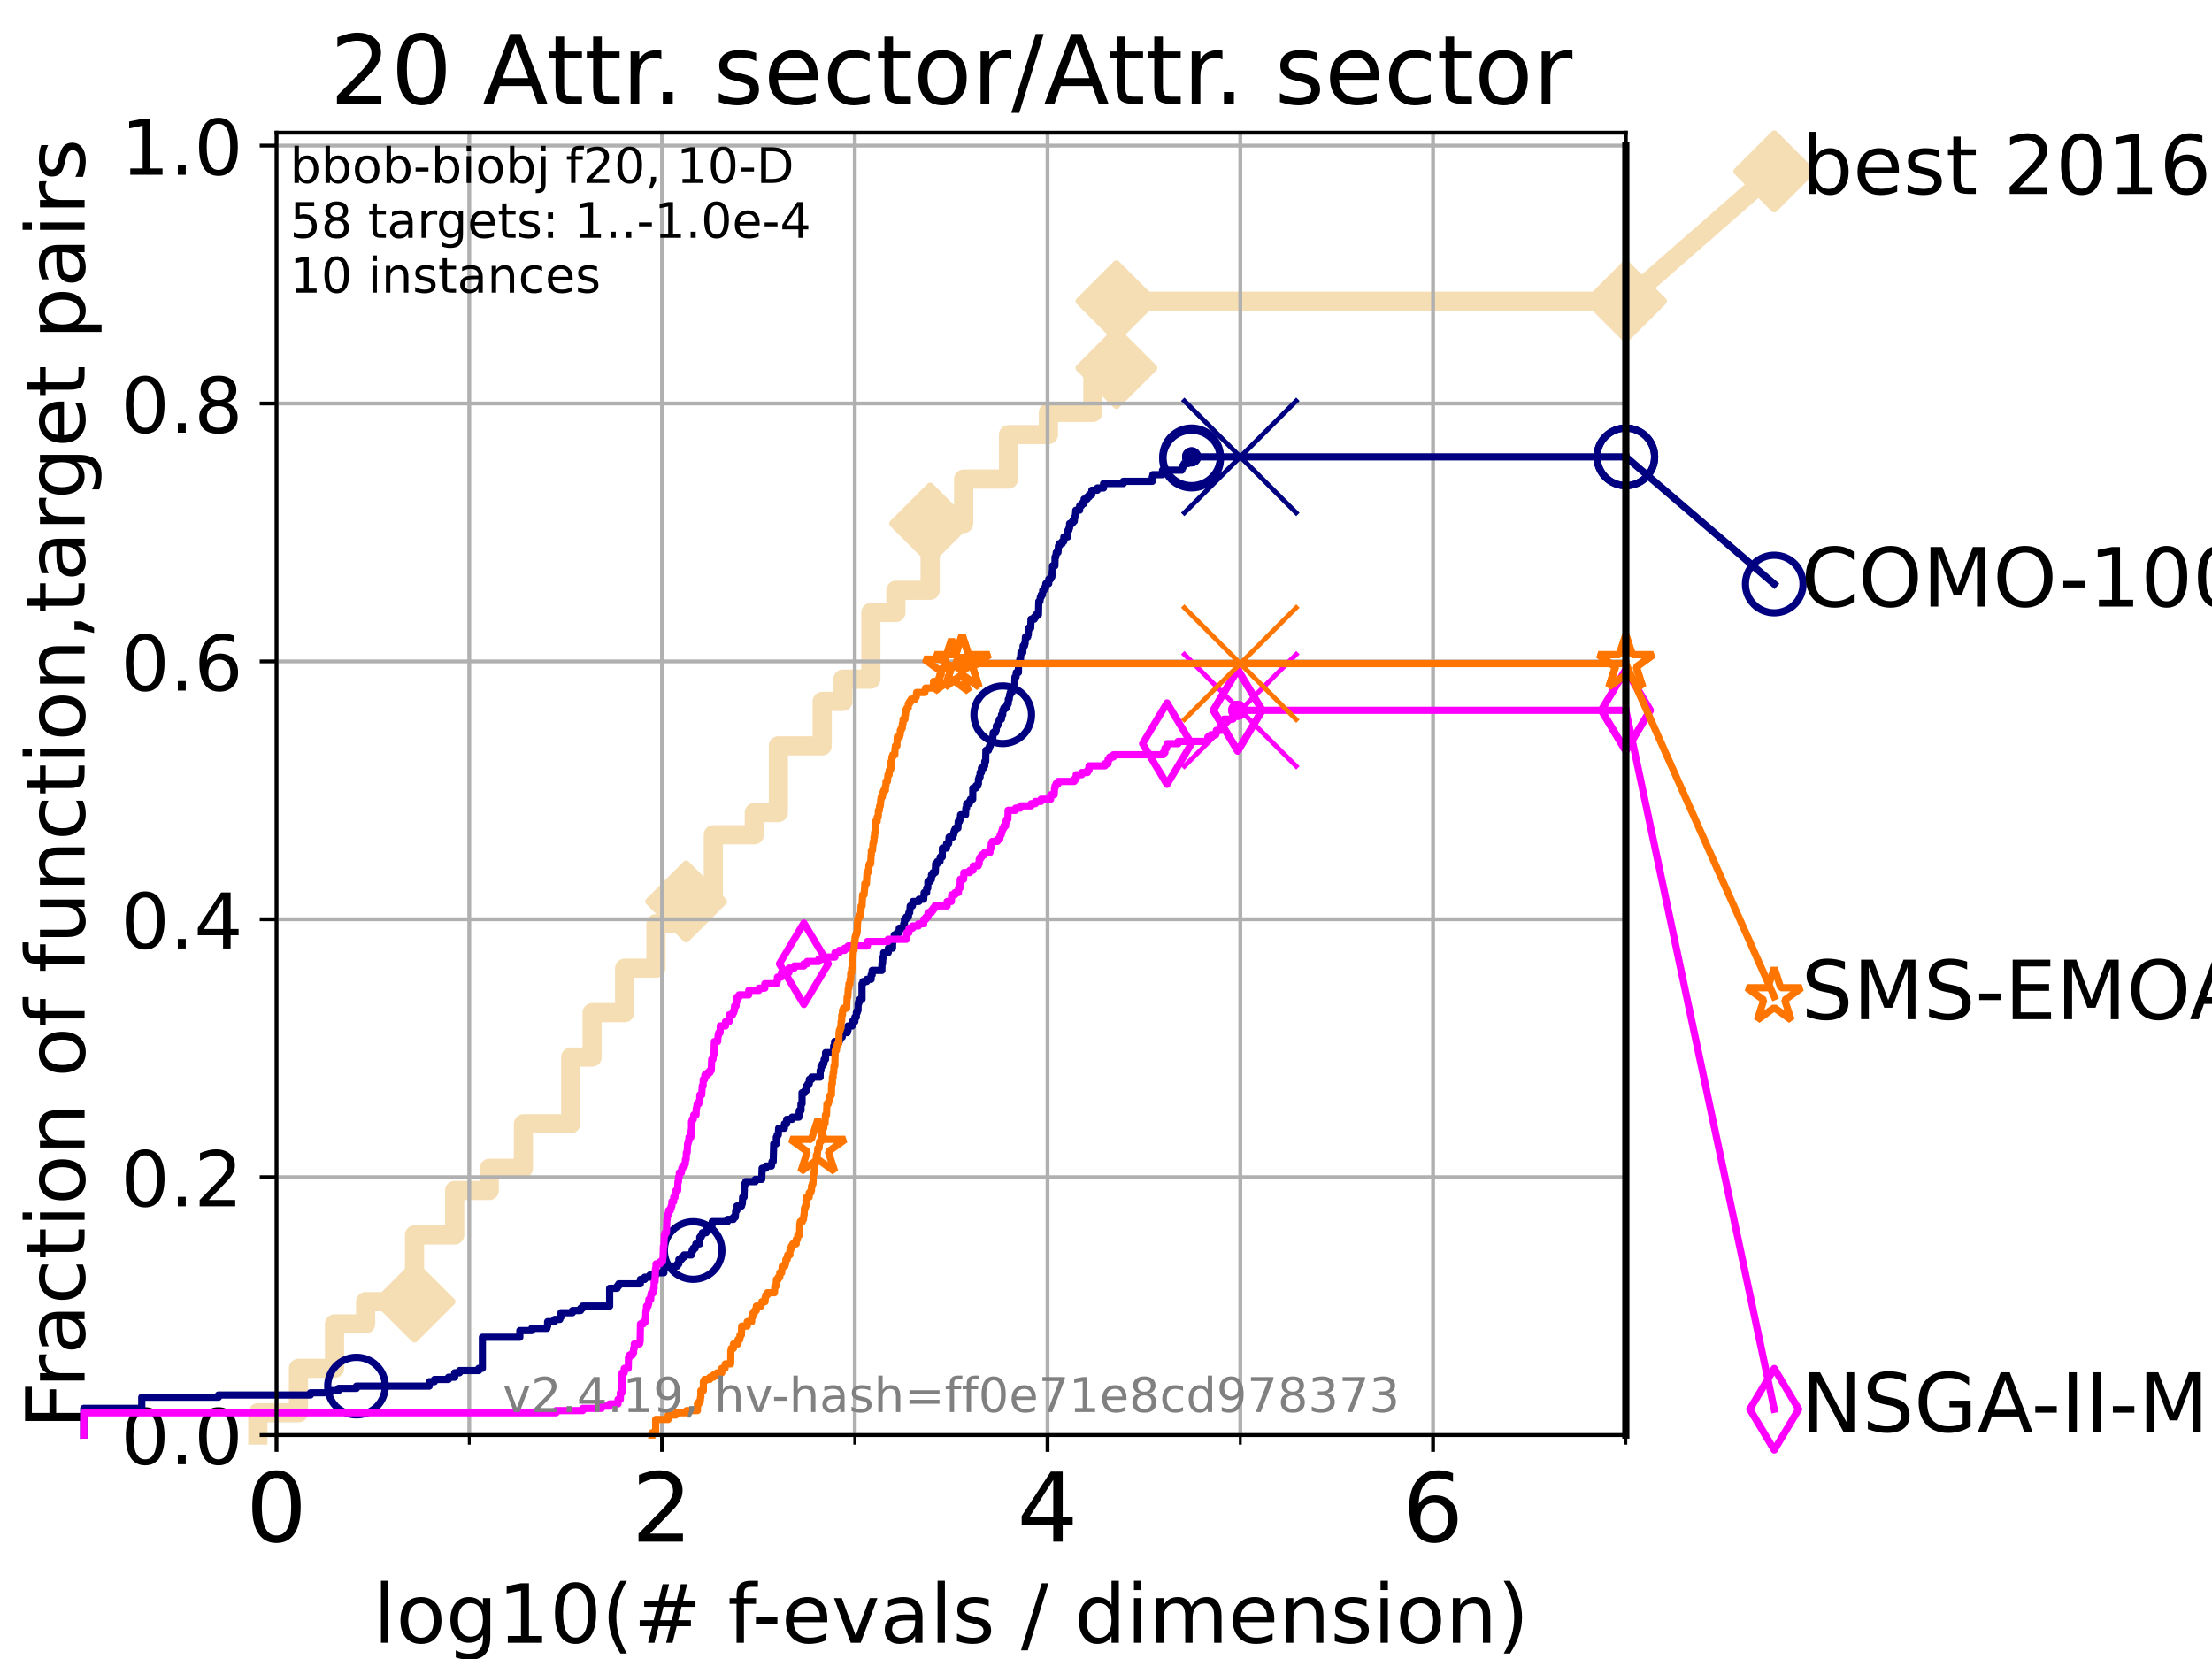 <?xml version="1.0" encoding="utf-8" standalone="no"?>
<!DOCTYPE svg PUBLIC "-//W3C//DTD SVG 1.1//EN"
  "http://www.w3.org/Graphics/SVG/1.1/DTD/svg11.dtd">
<!-- Created with matplotlib (https://matplotlib.org/) -->
<svg height="345.6pt" version="1.1" viewBox="0 0 460.8 345.6" width="460.8pt" xmlns="http://www.w3.org/2000/svg" xmlns:xlink="http://www.w3.org/1999/xlink">
 <defs>
  <style type="text/css">*{stroke-linecap:butt;stroke-linejoin:round;}</style>
 </defs>
 <g id="figure_1">
  <g id="patch_1">
   <path d="M 0 345.6 
L 460.8 345.6 
L 460.8 0 
L 0 0 
z
" style="fill:#ffffff;"/>
  </g>
  <g id="axes_1">
   <g id="patch_2">
    <path d="M 57.6 298.944 
L 338.688 298.944 
L 338.688 27.648 
L 57.6 27.648 
z
" style="fill:#ffffff;"/>
   </g>
   <g id="line2d_1">
    <path d="M 53.709 298.944 
L 53.709 294.313 
L 62.175 294.313 
L 62.175 285.05 
L 69.688 285.05 
L 69.688 275.788 
L 76.168 275.788 
L 76.168 271.157 
L 86.351 271.157 
L 86.351 257.263 
L 94.715 257.263 
L 94.715 248.001 
L 101.924 248.001 
L 101.924 243.37 
L 109.04 243.37 
L 109.04 234.107 
L 118.891 234.107 
L 118.891 220.214 
L 123.354 220.214 
L 123.354 210.951 
L 130.128 210.951 
L 130.128 201.689 
L 136.645 201.689 
L 136.645 192.426 
L 142.937 192.426 
L 142.937 187.795 
L 148.602 187.795 
L 148.602 173.901 
L 157.145 173.901 
L 157.145 169.27 
L 162.148 169.27 
L 162.148 155.377 
L 171.279 155.377 
L 171.279 146.114 
L 175.596 146.114 
L 175.596 141.483 
L 181.419 141.483 
L 181.419 127.589 
L 186.632 127.589 
L 186.632 122.958 
L 193.768 122.958 
L 193.768 109.065 
L 200.755 109.065 
L 200.755 99.802 
L 210.095 99.802 
L 210.095 90.54 
L 218.4 90.54 
L 218.4 85.909 
L 227.665 85.909 
L 227.665 76.646 
L 232.567 76.646 
L 232.567 62.753 
L 338.688 62.753 
" style="fill:none;stroke:#f5deb3;stroke-linecap:square;stroke-width:4;"/>
   </g>
   <g id="line2d_2">
    <defs>
     <path d="M 0 7.778 
L 7.778 0 
L 0 -7.778 
L -7.778 0 
z
" id="m63898f87ca" style="stroke:#f5deb3;stroke-linejoin:miter;stroke-width:1.5;"/>
    </defs>
    <g>
     <use style="fill:#f5deb3;stroke:#f5deb3;stroke-linejoin:miter;stroke-width:1.5;" x="86.351" xlink:href="#m63898f87ca" y="271.157"/>
     <use style="fill:#f5deb3;stroke:#f5deb3;stroke-linejoin:miter;stroke-width:1.5;" x="142.937" xlink:href="#m63898f87ca" y="187.795"/>
     <use style="fill:#f5deb3;stroke:#f5deb3;stroke-linejoin:miter;stroke-width:1.5;" x="193.768" xlink:href="#m63898f87ca" y="109.065"/>
     <use style="fill:#f5deb3;stroke:#f5deb3;stroke-linejoin:miter;stroke-width:1.5;" x="232.567" xlink:href="#m63898f87ca" y="76.646"/>
     <use style="fill:#f5deb3;stroke:#f5deb3;stroke-linejoin:miter;stroke-width:1.5;" x="232.567" xlink:href="#m63898f87ca" y="62.753"/>
     <use style="fill:#f5deb3;stroke:#f5deb3;stroke-linejoin:miter;stroke-width:1.5;" x="338.688" xlink:href="#m63898f87ca" y="62.753"/>
    </g>
   </g>
   <g id="line2d_3">
    <path style="fill:none;stroke:#f5deb3;stroke-linecap:square;stroke-width:4;"/>
    <g/>
   </g>
   <g id="line2d_4">
    <path d="M 338.688 62.753 
L 369.608 35.706 
" style="fill:none;stroke:#f5deb3;stroke-linecap:square;stroke-width:4;"/>
    <g>
     <use style="fill:#f5deb3;stroke:#f5deb3;stroke-linejoin:miter;stroke-width:1.5;" x="338.688" xlink:href="#m63898f87ca" y="62.753"/>
     <use style="fill:#f5deb3;stroke:#f5deb3;stroke-linejoin:miter;stroke-width:1.5;" x="369.608" xlink:href="#m63898f87ca" y="35.706"/>
    </g>
   </g>
   <g id="matplotlib.axis_1">
    <g id="xtick_1">
     <g id="line2d_5">
      <path clip-path="url(#p3b0eaf28d6)" d="M 57.6 298.944 
L 57.6 27.648 
" style="fill:none;stroke:#b0b0b0;stroke-linecap:square;stroke-width:0.8;"/>
     </g>
     <g id="line2d_6">
      <defs>
       <path d="M 0 0 
L 0 3.5 
" id="mf84b4e91d6" style="stroke:#000000;stroke-width:0.8;"/>
      </defs>
      <g>
       <use style="stroke:#000000;stroke-width:0.8;" x="57.6" xlink:href="#mf84b4e91d6" y="298.944"/>
      </g>
     </g>
     <g id="text_1">
      <!-- 0 -->
      <g transform="translate(51.237 321.141)scale(0.2 -0.2)">
       <defs>
        <path d="M 31.781 66.406 
Q 24.172 66.406 20.328 58.906 
Q 16.5 51.422 16.5 36.375 
Q 16.5 21.391 20.328 13.891 
Q 24.172 6.391 31.781 6.391 
Q 39.453 6.391 43.281 13.891 
Q 47.125 21.391 47.125 36.375 
Q 47.125 51.422 43.281 58.906 
Q 39.453 66.406 31.781 66.406 
z
M 31.781 74.219 
Q 44.047 74.219 50.516 64.516 
Q 56.984 54.828 56.984 36.375 
Q 56.984 17.969 50.516 8.266 
Q 44.047 -1.422 31.781 -1.422 
Q 19.531 -1.422 13.062 8.266 
Q 6.594 17.969 6.594 36.375 
Q 6.594 54.828 13.062 64.516 
Q 19.531 74.219 31.781 74.219 
z
" id="DejaVuSans-48"/>
       </defs>
       <use xlink:href="#DejaVuSans-48"/>
      </g>
     </g>
    </g>
    <g id="xtick_2">
     <g id="line2d_7">
      <path clip-path="url(#p3b0eaf28d6)" d="M 137.911 298.944 
L 137.911 27.648 
" style="fill:none;stroke:#b0b0b0;stroke-linecap:square;stroke-width:0.8;"/>
     </g>
     <g id="line2d_8">
      <g>
       <use style="stroke:#000000;stroke-width:0.8;" x="137.911" xlink:href="#mf84b4e91d6" y="298.944"/>
      </g>
     </g>
     <g id="text_2">
      <!-- 2 -->
      <g transform="translate(131.548 321.141)scale(0.2 -0.2)">
       <defs>
        <path d="M 19.188 8.297 
L 53.609 8.297 
L 53.609 0 
L 7.328 0 
L 7.328 8.297 
Q 12.938 14.109 22.625 23.891 
Q 32.328 33.688 34.812 36.531 
Q 39.547 41.844 41.422 45.531 
Q 43.312 49.219 43.312 52.781 
Q 43.312 58.594 39.234 62.25 
Q 35.156 65.922 28.609 65.922 
Q 23.969 65.922 18.812 64.312 
Q 13.672 62.703 7.812 59.422 
L 7.812 69.391 
Q 13.766 71.781 18.938 73 
Q 24.125 74.219 28.422 74.219 
Q 39.75 74.219 46.484 68.547 
Q 53.219 62.891 53.219 53.422 
Q 53.219 48.922 51.531 44.891 
Q 49.859 40.875 45.406 35.406 
Q 44.188 33.984 37.641 27.219 
Q 31.109 20.453 19.188 8.297 
z
" id="DejaVuSans-50"/>
       </defs>
       <use xlink:href="#DejaVuSans-50"/>
      </g>
     </g>
    </g>
    <g id="xtick_3">
     <g id="line2d_9">
      <path clip-path="url(#p3b0eaf28d6)" d="M 218.222 298.944 
L 218.222 27.648 
" style="fill:none;stroke:#b0b0b0;stroke-linecap:square;stroke-width:0.8;"/>
     </g>
     <g id="line2d_10">
      <g>
       <use style="stroke:#000000;stroke-width:0.8;" x="218.222" xlink:href="#mf84b4e91d6" y="298.944"/>
      </g>
     </g>
     <g id="text_3">
      <!-- 4 -->
      <g transform="translate(211.859 321.141)scale(0.2 -0.2)">
       <defs>
        <path d="M 37.797 64.312 
L 12.891 25.391 
L 37.797 25.391 
z
M 35.203 72.906 
L 47.609 72.906 
L 47.609 25.391 
L 58.016 25.391 
L 58.016 17.188 
L 47.609 17.188 
L 47.609 0 
L 37.797 0 
L 37.797 17.188 
L 4.891 17.188 
L 4.891 26.703 
z
" id="DejaVuSans-52"/>
       </defs>
       <use xlink:href="#DejaVuSans-52"/>
      </g>
     </g>
    </g>
    <g id="xtick_4">
     <g id="line2d_11">
      <path clip-path="url(#p3b0eaf28d6)" d="M 298.533 298.944 
L 298.533 27.648 
" style="fill:none;stroke:#b0b0b0;stroke-linecap:square;stroke-width:0.8;"/>
     </g>
     <g id="line2d_12">
      <g>
       <use style="stroke:#000000;stroke-width:0.8;" x="298.533" xlink:href="#mf84b4e91d6" y="298.944"/>
      </g>
     </g>
     <g id="text_4">
      <!-- 6 -->
      <g transform="translate(292.17 321.141)scale(0.2 -0.2)">
       <defs>
        <path d="M 33.016 40.375 
Q 26.375 40.375 22.484 35.828 
Q 18.609 31.297 18.609 23.391 
Q 18.609 15.531 22.484 10.953 
Q 26.375 6.391 33.016 6.391 
Q 39.656 6.391 43.531 10.953 
Q 47.406 15.531 47.406 23.391 
Q 47.406 31.297 43.531 35.828 
Q 39.656 40.375 33.016 40.375 
z
M 52.594 71.297 
L 52.594 62.312 
Q 48.875 64.062 45.094 64.984 
Q 41.312 65.922 37.594 65.922 
Q 27.828 65.922 22.672 59.328 
Q 17.531 52.734 16.797 39.406 
Q 19.672 43.656 24.016 45.922 
Q 28.375 48.188 33.594 48.188 
Q 44.578 48.188 50.953 41.516 
Q 57.328 34.859 57.328 23.391 
Q 57.328 12.156 50.688 5.359 
Q 44.047 -1.422 33.016 -1.422 
Q 20.359 -1.422 13.672 8.266 
Q 6.984 17.969 6.984 36.375 
Q 6.984 53.656 15.188 63.938 
Q 23.391 74.219 37.203 74.219 
Q 40.922 74.219 44.703 73.484 
Q 48.484 72.75 52.594 71.297 
z
" id="DejaVuSans-54"/>
       </defs>
       <use xlink:href="#DejaVuSans-54"/>
      </g>
     </g>
    </g>
    <g id="xtick_5">
     <g id="line2d_13">
      <path clip-path="url(#p3b0eaf28d6)" d="M 97.755 298.944 
L 97.755 27.648 
" style="fill:none;stroke:#b0b0b0;stroke-linecap:square;stroke-width:0.8;"/>
     </g>
     <g id="line2d_14">
      <defs>
       <path d="M 0 0 
L 0 2 
" id="m04fa264096" style="stroke:#000000;stroke-width:0.6;"/>
      </defs>
      <g>
       <use style="stroke:#000000;stroke-width:0.6;" x="97.755" xlink:href="#m04fa264096" y="298.944"/>
      </g>
     </g>
    </g>
    <g id="xtick_6">
     <g id="line2d_15">
      <path clip-path="url(#p3b0eaf28d6)" d="M 178.066 298.944 
L 178.066 27.648 
" style="fill:none;stroke:#b0b0b0;stroke-linecap:square;stroke-width:0.8;"/>
     </g>
     <g id="line2d_16">
      <g>
       <use style="stroke:#000000;stroke-width:0.6;" x="178.066" xlink:href="#m04fa264096" y="298.944"/>
      </g>
     </g>
    </g>
    <g id="xtick_7">
     <g id="line2d_17">
      <path clip-path="url(#p3b0eaf28d6)" d="M 258.377 298.944 
L 258.377 27.648 
" style="fill:none;stroke:#b0b0b0;stroke-linecap:square;stroke-width:0.8;"/>
     </g>
     <g id="line2d_18">
      <g>
       <use style="stroke:#000000;stroke-width:0.6;" x="258.377" xlink:href="#m04fa264096" y="298.944"/>
      </g>
     </g>
    </g>
    <g id="xtick_8">
     <g id="line2d_19">
      <path clip-path="url(#p3b0eaf28d6)" d="M 338.688 298.944 
L 338.688 27.648 
" style="fill:none;stroke:#b0b0b0;stroke-linecap:square;stroke-width:0.8;"/>
     </g>
     <g id="line2d_20">
      <g>
       <use style="stroke:#000000;stroke-width:0.6;" x="338.688" xlink:href="#m04fa264096" y="298.944"/>
      </g>
     </g>
    </g>
    <g id="text_5">
     <!-- log10(# f-evals / dimension) -->
     <g transform="translate(77.764 342.218)scale(0.17 -0.17)">
      <defs>
       <path d="M 9.422 75.984 
L 18.406 75.984 
L 18.406 0 
L 9.422 0 
z
" id="DejaVuSans-108"/>
       <path d="M 30.609 48.391 
Q 23.391 48.391 19.188 42.75 
Q 14.984 37.109 14.984 27.297 
Q 14.984 17.484 19.156 11.844 
Q 23.344 6.203 30.609 6.203 
Q 37.797 6.203 41.984 11.859 
Q 46.188 17.531 46.188 27.297 
Q 46.188 37.016 41.984 42.703 
Q 37.797 48.391 30.609 48.391 
z
M 30.609 56 
Q 42.328 56 49.016 48.375 
Q 55.719 40.766 55.719 27.297 
Q 55.719 13.875 49.016 6.219 
Q 42.328 -1.422 30.609 -1.422 
Q 18.844 -1.422 12.172 6.219 
Q 5.516 13.875 5.516 27.297 
Q 5.516 40.766 12.172 48.375 
Q 18.844 56 30.609 56 
z
" id="DejaVuSans-111"/>
       <path d="M 45.406 27.984 
Q 45.406 37.75 41.375 43.109 
Q 37.359 48.484 30.078 48.484 
Q 22.859 48.484 18.828 43.109 
Q 14.797 37.75 14.797 27.984 
Q 14.797 18.266 18.828 12.891 
Q 22.859 7.516 30.078 7.516 
Q 37.359 7.516 41.375 12.891 
Q 45.406 18.266 45.406 27.984 
z
M 54.391 6.781 
Q 54.391 -7.172 48.188 -13.984 
Q 42 -20.797 29.203 -20.797 
Q 24.469 -20.797 20.266 -20.094 
Q 16.062 -19.391 12.109 -17.922 
L 12.109 -9.188 
Q 16.062 -11.328 19.922 -12.344 
Q 23.781 -13.375 27.781 -13.375 
Q 36.625 -13.375 41.016 -8.766 
Q 45.406 -4.156 45.406 5.172 
L 45.406 9.625 
Q 42.625 4.781 38.281 2.391 
Q 33.938 0 27.875 0 
Q 17.828 0 11.672 7.656 
Q 5.516 15.328 5.516 27.984 
Q 5.516 40.672 11.672 48.328 
Q 17.828 56 27.875 56 
Q 33.938 56 38.281 53.609 
Q 42.625 51.219 45.406 46.391 
L 45.406 54.688 
L 54.391 54.688 
z
" id="DejaVuSans-103"/>
       <path d="M 12.406 8.297 
L 28.516 8.297 
L 28.516 63.922 
L 10.984 60.406 
L 10.984 69.391 
L 28.422 72.906 
L 38.281 72.906 
L 38.281 8.297 
L 54.391 8.297 
L 54.391 0 
L 12.406 0 
z
" id="DejaVuSans-49"/>
       <path d="M 31 75.875 
Q 24.469 64.656 21.281 53.656 
Q 18.109 42.672 18.109 31.391 
Q 18.109 20.125 21.312 9.062 
Q 24.516 -2 31 -13.188 
L 23.188 -13.188 
Q 15.875 -1.703 12.234 9.375 
Q 8.594 20.453 8.594 31.391 
Q 8.594 42.281 12.203 53.312 
Q 15.828 64.359 23.188 75.875 
z
" id="DejaVuSans-40"/>
       <path d="M 51.125 44 
L 36.922 44 
L 32.812 27.688 
L 47.125 27.688 
z
M 43.797 71.781 
L 38.719 51.516 
L 52.984 51.516 
L 58.109 71.781 
L 65.922 71.781 
L 60.891 51.516 
L 76.125 51.516 
L 76.125 44 
L 58.984 44 
L 54.984 27.688 
L 70.516 27.688 
L 70.516 20.219 
L 53.078 20.219 
L 48 0 
L 40.188 0 
L 45.219 20.219 
L 30.906 20.219 
L 25.875 0 
L 18.016 0 
L 23.094 20.219 
L 7.719 20.219 
L 7.719 27.688 
L 24.906 27.688 
L 29 44 
L 13.281 44 
L 13.281 51.516 
L 30.906 51.516 
L 35.891 71.781 
z
" id="DejaVuSans-35"/>
       <path id="DejaVuSans-32"/>
       <path d="M 37.109 75.984 
L 37.109 68.5 
L 28.516 68.5 
Q 23.688 68.5 21.797 66.547 
Q 19.922 64.594 19.922 59.516 
L 19.922 54.688 
L 34.719 54.688 
L 34.719 47.703 
L 19.922 47.703 
L 19.922 0 
L 10.891 0 
L 10.891 47.703 
L 2.297 47.703 
L 2.297 54.688 
L 10.891 54.688 
L 10.891 58.5 
Q 10.891 67.625 15.141 71.797 
Q 19.391 75.984 28.609 75.984 
z
" id="DejaVuSans-102"/>
       <path d="M 4.891 31.391 
L 31.203 31.391 
L 31.203 23.391 
L 4.891 23.391 
z
" id="DejaVuSans-45"/>
       <path d="M 56.203 29.594 
L 56.203 25.203 
L 14.891 25.203 
Q 15.484 15.922 20.484 11.062 
Q 25.484 6.203 34.422 6.203 
Q 39.594 6.203 44.453 7.469 
Q 49.312 8.734 54.109 11.281 
L 54.109 2.781 
Q 49.266 0.734 44.188 -0.344 
Q 39.109 -1.422 33.891 -1.422 
Q 20.797 -1.422 13.156 6.188 
Q 5.516 13.812 5.516 26.812 
Q 5.516 40.234 12.766 48.109 
Q 20.016 56 32.328 56 
Q 43.359 56 49.781 48.891 
Q 56.203 41.797 56.203 29.594 
z
M 47.219 32.234 
Q 47.125 39.594 43.094 43.984 
Q 39.062 48.391 32.422 48.391 
Q 24.906 48.391 20.391 44.141 
Q 15.875 39.891 15.188 32.172 
z
" id="DejaVuSans-101"/>
       <path d="M 2.984 54.688 
L 12.5 54.688 
L 29.594 8.797 
L 46.688 54.688 
L 56.203 54.688 
L 35.688 0 
L 23.484 0 
z
" id="DejaVuSans-118"/>
       <path d="M 34.281 27.484 
Q 23.391 27.484 19.188 25 
Q 14.984 22.516 14.984 16.5 
Q 14.984 11.719 18.141 8.906 
Q 21.297 6.109 26.703 6.109 
Q 34.188 6.109 38.703 11.406 
Q 43.219 16.703 43.219 25.484 
L 43.219 27.484 
z
M 52.203 31.203 
L 52.203 0 
L 43.219 0 
L 43.219 8.297 
Q 40.141 3.328 35.547 0.953 
Q 30.953 -1.422 24.312 -1.422 
Q 15.922 -1.422 10.953 3.297 
Q 6 8.016 6 15.922 
Q 6 25.141 12.172 29.828 
Q 18.359 34.516 30.609 34.516 
L 43.219 34.516 
L 43.219 35.406 
Q 43.219 41.609 39.141 45 
Q 35.062 48.391 27.688 48.391 
Q 23 48.391 18.547 47.266 
Q 14.109 46.141 10.016 43.891 
L 10.016 52.203 
Q 14.938 54.109 19.578 55.047 
Q 24.219 56 28.609 56 
Q 40.484 56 46.344 49.844 
Q 52.203 43.703 52.203 31.203 
z
" id="DejaVuSans-97"/>
       <path d="M 44.281 53.078 
L 44.281 44.578 
Q 40.484 46.531 36.375 47.5 
Q 32.281 48.484 27.875 48.484 
Q 21.188 48.484 17.844 46.438 
Q 14.5 44.391 14.5 40.281 
Q 14.5 37.156 16.891 35.375 
Q 19.281 33.594 26.516 31.984 
L 29.594 31.297 
Q 39.156 29.25 43.188 25.516 
Q 47.219 21.781 47.219 15.094 
Q 47.219 7.469 41.188 3.016 
Q 35.156 -1.422 24.609 -1.422 
Q 20.219 -1.422 15.453 -0.562 
Q 10.688 0.297 5.422 2 
L 5.422 11.281 
Q 10.406 8.688 15.234 7.391 
Q 20.062 6.109 24.812 6.109 
Q 31.156 6.109 34.562 8.281 
Q 37.984 10.453 37.984 14.406 
Q 37.984 18.062 35.516 20.016 
Q 33.062 21.969 24.703 23.781 
L 21.578 24.516 
Q 13.234 26.266 9.516 29.906 
Q 5.812 33.547 5.812 39.891 
Q 5.812 47.609 11.281 51.797 
Q 16.75 56 26.812 56 
Q 31.781 56 36.172 55.266 
Q 40.578 54.547 44.281 53.078 
z
" id="DejaVuSans-115"/>
       <path d="M 25.391 72.906 
L 33.688 72.906 
L 8.297 -9.281 
L 0 -9.281 
z
" id="DejaVuSans-47"/>
       <path d="M 45.406 46.391 
L 45.406 75.984 
L 54.391 75.984 
L 54.391 0 
L 45.406 0 
L 45.406 8.203 
Q 42.578 3.328 38.25 0.953 
Q 33.938 -1.422 27.875 -1.422 
Q 17.969 -1.422 11.734 6.484 
Q 5.516 14.406 5.516 27.297 
Q 5.516 40.188 11.734 48.094 
Q 17.969 56 27.875 56 
Q 33.938 56 38.25 53.625 
Q 42.578 51.266 45.406 46.391 
z
M 14.797 27.297 
Q 14.797 17.391 18.875 11.75 
Q 22.953 6.109 30.078 6.109 
Q 37.203 6.109 41.297 11.75 
Q 45.406 17.391 45.406 27.297 
Q 45.406 37.203 41.297 42.844 
Q 37.203 48.484 30.078 48.484 
Q 22.953 48.484 18.875 42.844 
Q 14.797 37.203 14.797 27.297 
z
" id="DejaVuSans-100"/>
       <path d="M 9.422 54.688 
L 18.406 54.688 
L 18.406 0 
L 9.422 0 
z
M 9.422 75.984 
L 18.406 75.984 
L 18.406 64.594 
L 9.422 64.594 
z
" id="DejaVuSans-105"/>
       <path d="M 52 44.188 
Q 55.375 50.25 60.062 53.125 
Q 64.75 56 71.094 56 
Q 79.641 56 84.281 50.016 
Q 88.922 44.047 88.922 33.016 
L 88.922 0 
L 79.891 0 
L 79.891 32.719 
Q 79.891 40.578 77.094 44.375 
Q 74.312 48.188 68.609 48.188 
Q 61.625 48.188 57.562 43.547 
Q 53.516 38.922 53.516 30.906 
L 53.516 0 
L 44.484 0 
L 44.484 32.719 
Q 44.484 40.625 41.703 44.406 
Q 38.922 48.188 33.109 48.188 
Q 26.219 48.188 22.156 43.531 
Q 18.109 38.875 18.109 30.906 
L 18.109 0 
L 9.078 0 
L 9.078 54.688 
L 18.109 54.688 
L 18.109 46.188 
Q 21.188 51.219 25.484 53.609 
Q 29.781 56 35.688 56 
Q 41.656 56 45.828 52.969 
Q 50 49.953 52 44.188 
z
" id="DejaVuSans-109"/>
       <path d="M 54.891 33.016 
L 54.891 0 
L 45.906 0 
L 45.906 32.719 
Q 45.906 40.484 42.875 44.328 
Q 39.844 48.188 33.797 48.188 
Q 26.516 48.188 22.312 43.547 
Q 18.109 38.922 18.109 30.906 
L 18.109 0 
L 9.078 0 
L 9.078 54.688 
L 18.109 54.688 
L 18.109 46.188 
Q 21.344 51.125 25.703 53.562 
Q 30.078 56 35.797 56 
Q 45.219 56 50.047 50.172 
Q 54.891 44.344 54.891 33.016 
z
" id="DejaVuSans-110"/>
       <path d="M 8.016 75.875 
L 15.828 75.875 
Q 23.141 64.359 26.781 53.312 
Q 30.422 42.281 30.422 31.391 
Q 30.422 20.453 26.781 9.375 
Q 23.141 -1.703 15.828 -13.188 
L 8.016 -13.188 
Q 14.5 -2 17.703 9.062 
Q 20.906 20.125 20.906 31.391 
Q 20.906 42.672 17.703 53.656 
Q 14.5 64.656 8.016 75.875 
z
" id="DejaVuSans-41"/>
      </defs>
      <use xlink:href="#DejaVuSans-108"/>
      <use x="27.783" xlink:href="#DejaVuSans-111"/>
      <use x="88.965" xlink:href="#DejaVuSans-103"/>
      <use x="152.441" xlink:href="#DejaVuSans-49"/>
      <use x="216.064" xlink:href="#DejaVuSans-48"/>
      <use x="279.688" xlink:href="#DejaVuSans-40"/>
      <use x="318.701" xlink:href="#DejaVuSans-35"/>
      <use x="402.49" xlink:href="#DejaVuSans-32"/>
      <use x="434.277" xlink:href="#DejaVuSans-102"/>
      <use x="463.982" xlink:href="#DejaVuSans-45"/>
      <use x="500.066" xlink:href="#DejaVuSans-101"/>
      <use x="561.59" xlink:href="#DejaVuSans-118"/>
      <use x="620.77" xlink:href="#DejaVuSans-97"/>
      <use x="682.049" xlink:href="#DejaVuSans-108"/>
      <use x="709.832" xlink:href="#DejaVuSans-115"/>
      <use x="761.932" xlink:href="#DejaVuSans-32"/>
      <use x="793.719" xlink:href="#DejaVuSans-47"/>
      <use x="827.41" xlink:href="#DejaVuSans-32"/>
      <use x="859.197" xlink:href="#DejaVuSans-100"/>
      <use x="922.674" xlink:href="#DejaVuSans-105"/>
      <use x="950.457" xlink:href="#DejaVuSans-109"/>
      <use x="1047.869" xlink:href="#DejaVuSans-101"/>
      <use x="1109.393" xlink:href="#DejaVuSans-110"/>
      <use x="1172.771" xlink:href="#DejaVuSans-115"/>
      <use x="1224.871" xlink:href="#DejaVuSans-105"/>
      <use x="1252.654" xlink:href="#DejaVuSans-111"/>
      <use x="1313.836" xlink:href="#DejaVuSans-110"/>
      <use x="1377.215" xlink:href="#DejaVuSans-41"/>
     </g>
    </g>
   </g>
   <g id="matplotlib.axis_2">
    <g id="ytick_1">
     <g id="line2d_21">
      <path clip-path="url(#p3b0eaf28d6)" d="M 57.6 298.944 
L 338.688 298.944 
" style="fill:none;stroke:#b0b0b0;stroke-linecap:square;stroke-width:0.8;"/>
     </g>
     <g id="line2d_22">
      <defs>
       <path d="M 0 0 
L -3.5 0 
" id="m630c8f8a2d" style="stroke:#000000;stroke-width:0.8;"/>
      </defs>
      <g>
       <use style="stroke:#000000;stroke-width:0.8;" x="57.6" xlink:href="#m630c8f8a2d" y="298.944"/>
      </g>
     </g>
     <g id="text_6">
      <!-- 0.0 -->
      <g transform="translate(25.155 305.023)scale(0.16 -0.16)">
       <defs>
        <path d="M 10.688 12.406 
L 21 12.406 
L 21 0 
L 10.688 0 
z
" id="DejaVuSans-46"/>
       </defs>
       <use xlink:href="#DejaVuSans-48"/>
       <use x="63.623" xlink:href="#DejaVuSans-46"/>
       <use x="95.41" xlink:href="#DejaVuSans-48"/>
      </g>
     </g>
    </g>
    <g id="ytick_2">
     <g id="line2d_23">
      <path clip-path="url(#p3b0eaf28d6)" d="M 57.6 245.222 
L 338.688 245.222 
" style="fill:none;stroke:#b0b0b0;stroke-linecap:square;stroke-width:0.8;"/>
     </g>
     <g id="line2d_24">
      <g>
       <use style="stroke:#000000;stroke-width:0.8;" x="57.6" xlink:href="#m630c8f8a2d" y="245.222"/>
      </g>
     </g>
     <g id="text_7">
      <!-- 0.2 -->
      <g transform="translate(25.155 251.301)scale(0.16 -0.16)">
       <use xlink:href="#DejaVuSans-48"/>
       <use x="63.623" xlink:href="#DejaVuSans-46"/>
       <use x="95.41" xlink:href="#DejaVuSans-50"/>
      </g>
     </g>
    </g>
    <g id="ytick_3">
     <g id="line2d_25">
      <path clip-path="url(#p3b0eaf28d6)" d="M 57.6 191.5 
L 338.688 191.5 
" style="fill:none;stroke:#b0b0b0;stroke-linecap:square;stroke-width:0.8;"/>
     </g>
     <g id="line2d_26">
      <g>
       <use style="stroke:#000000;stroke-width:0.8;" x="57.6" xlink:href="#m630c8f8a2d" y="191.5"/>
      </g>
     </g>
     <g id="text_8">
      <!-- 0.4 -->
      <g transform="translate(25.155 197.579)scale(0.16 -0.16)">
       <use xlink:href="#DejaVuSans-48"/>
       <use x="63.623" xlink:href="#DejaVuSans-46"/>
       <use x="95.41" xlink:href="#DejaVuSans-52"/>
      </g>
     </g>
    </g>
    <g id="ytick_4">
     <g id="line2d_27">
      <path clip-path="url(#p3b0eaf28d6)" d="M 57.6 137.778 
L 338.688 137.778 
" style="fill:none;stroke:#b0b0b0;stroke-linecap:square;stroke-width:0.8;"/>
     </g>
     <g id="line2d_28">
      <g>
       <use style="stroke:#000000;stroke-width:0.8;" x="57.6" xlink:href="#m630c8f8a2d" y="137.778"/>
      </g>
     </g>
     <g id="text_9">
      <!-- 0.6 -->
      <g transform="translate(25.155 143.857)scale(0.16 -0.16)">
       <use xlink:href="#DejaVuSans-48"/>
       <use x="63.623" xlink:href="#DejaVuSans-46"/>
       <use x="95.41" xlink:href="#DejaVuSans-54"/>
      </g>
     </g>
    </g>
    <g id="ytick_5">
     <g id="line2d_29">
      <path clip-path="url(#p3b0eaf28d6)" d="M 57.6 84.056 
L 338.688 84.056 
" style="fill:none;stroke:#b0b0b0;stroke-linecap:square;stroke-width:0.8;"/>
     </g>
     <g id="line2d_30">
      <g>
       <use style="stroke:#000000;stroke-width:0.8;" x="57.6" xlink:href="#m630c8f8a2d" y="84.056"/>
      </g>
     </g>
     <g id="text_10">
      <!-- 0.8 -->
      <g transform="translate(25.155 90.135)scale(0.16 -0.16)">
       <defs>
        <path d="M 31.781 34.625 
Q 24.75 34.625 20.719 30.859 
Q 16.703 27.094 16.703 20.516 
Q 16.703 13.922 20.719 10.156 
Q 24.75 6.391 31.781 6.391 
Q 38.812 6.391 42.859 10.172 
Q 46.922 13.969 46.922 20.516 
Q 46.922 27.094 42.891 30.859 
Q 38.875 34.625 31.781 34.625 
z
M 21.922 38.812 
Q 15.578 40.375 12.031 44.719 
Q 8.5 49.078 8.5 55.328 
Q 8.5 64.062 14.719 69.141 
Q 20.953 74.219 31.781 74.219 
Q 42.672 74.219 48.875 69.141 
Q 55.078 64.062 55.078 55.328 
Q 55.078 49.078 51.531 44.719 
Q 48 40.375 41.703 38.812 
Q 48.828 37.156 52.797 32.312 
Q 56.781 27.484 56.781 20.516 
Q 56.781 9.906 50.312 4.234 
Q 43.844 -1.422 31.781 -1.422 
Q 19.734 -1.422 13.25 4.234 
Q 6.781 9.906 6.781 20.516 
Q 6.781 27.484 10.781 32.312 
Q 14.797 37.156 21.922 38.812 
z
M 18.312 54.391 
Q 18.312 48.734 21.844 45.562 
Q 25.391 42.391 31.781 42.391 
Q 38.141 42.391 41.719 45.562 
Q 45.312 48.734 45.312 54.391 
Q 45.312 60.062 41.719 63.234 
Q 38.141 66.406 31.781 66.406 
Q 25.391 66.406 21.844 63.234 
Q 18.312 60.062 18.312 54.391 
z
" id="DejaVuSans-56"/>
       </defs>
       <use xlink:href="#DejaVuSans-48"/>
       <use x="63.623" xlink:href="#DejaVuSans-46"/>
       <use x="95.41" xlink:href="#DejaVuSans-56"/>
      </g>
     </g>
    </g>
    <g id="ytick_6">
     <g id="line2d_31">
      <path clip-path="url(#p3b0eaf28d6)" d="M 57.6 30.334 
L 338.688 30.334 
" style="fill:none;stroke:#b0b0b0;stroke-linecap:square;stroke-width:0.8;"/>
     </g>
     <g id="line2d_32">
      <g>
       <use style="stroke:#000000;stroke-width:0.8;" x="57.6" xlink:href="#m630c8f8a2d" y="30.334"/>
      </g>
     </g>
     <g id="text_11">
      <!-- 1.0 -->
      <g transform="translate(25.155 36.413)scale(0.16 -0.16)">
       <use xlink:href="#DejaVuSans-49"/>
       <use x="63.623" xlink:href="#DejaVuSans-46"/>
       <use x="95.41" xlink:href="#DejaVuSans-48"/>
      </g>
     </g>
    </g>
    <g id="text_12">
     <!-- Fraction of function,target pairs -->
     <g transform="translate(17.62 297.681)rotate(-90)scale(0.17 -0.17)">
      <defs>
       <path d="M 9.812 72.906 
L 51.703 72.906 
L 51.703 64.594 
L 19.672 64.594 
L 19.672 43.109 
L 48.578 43.109 
L 48.578 34.812 
L 19.672 34.812 
L 19.672 0 
L 9.812 0 
z
" id="DejaVuSans-70"/>
       <path d="M 41.109 46.297 
Q 39.594 47.172 37.812 47.578 
Q 36.031 48 33.891 48 
Q 26.266 48 22.188 43.047 
Q 18.109 38.094 18.109 28.812 
L 18.109 0 
L 9.078 0 
L 9.078 54.688 
L 18.109 54.688 
L 18.109 46.188 
Q 20.953 51.172 25.484 53.578 
Q 30.031 56 36.531 56 
Q 37.453 56 38.578 55.875 
Q 39.703 55.766 41.062 55.516 
z
" id="DejaVuSans-114"/>
       <path d="M 48.781 52.594 
L 48.781 44.188 
Q 44.969 46.297 41.141 47.344 
Q 37.312 48.391 33.406 48.391 
Q 24.656 48.391 19.812 42.844 
Q 14.984 37.312 14.984 27.297 
Q 14.984 17.281 19.812 11.734 
Q 24.656 6.203 33.406 6.203 
Q 37.312 6.203 41.141 7.25 
Q 44.969 8.297 48.781 10.406 
L 48.781 2.094 
Q 45.016 0.344 40.984 -0.531 
Q 36.969 -1.422 32.422 -1.422 
Q 20.062 -1.422 12.781 6.344 
Q 5.516 14.109 5.516 27.297 
Q 5.516 40.672 12.859 48.328 
Q 20.219 56 33.016 56 
Q 37.156 56 41.109 55.141 
Q 45.062 54.297 48.781 52.594 
z
" id="DejaVuSans-99"/>
       <path d="M 18.312 70.219 
L 18.312 54.688 
L 36.812 54.688 
L 36.812 47.703 
L 18.312 47.703 
L 18.312 18.016 
Q 18.312 11.328 20.141 9.422 
Q 21.969 7.516 27.594 7.516 
L 36.812 7.516 
L 36.812 0 
L 27.594 0 
Q 17.188 0 13.234 3.875 
Q 9.281 7.766 9.281 18.016 
L 9.281 47.703 
L 2.688 47.703 
L 2.688 54.688 
L 9.281 54.688 
L 9.281 70.219 
z
" id="DejaVuSans-116"/>
       <path d="M 8.5 21.578 
L 8.5 54.688 
L 17.484 54.688 
L 17.484 21.922 
Q 17.484 14.156 20.5 10.266 
Q 23.531 6.391 29.594 6.391 
Q 36.859 6.391 41.078 11.031 
Q 45.312 15.672 45.312 23.688 
L 45.312 54.688 
L 54.297 54.688 
L 54.297 0 
L 45.312 0 
L 45.312 8.406 
Q 42.047 3.422 37.719 1 
Q 33.406 -1.422 27.688 -1.422 
Q 18.266 -1.422 13.375 4.438 
Q 8.5 10.297 8.5 21.578 
z
M 31.109 56 
z
" id="DejaVuSans-117"/>
       <path d="M 11.719 12.406 
L 22.016 12.406 
L 22.016 4 
L 14.016 -11.625 
L 7.719 -11.625 
L 11.719 4 
z
" id="DejaVuSans-44"/>
       <path d="M 18.109 8.203 
L 18.109 -20.797 
L 9.078 -20.797 
L 9.078 54.688 
L 18.109 54.688 
L 18.109 46.391 
Q 20.953 51.266 25.266 53.625 
Q 29.594 56 35.594 56 
Q 45.562 56 51.781 48.094 
Q 58.016 40.188 58.016 27.297 
Q 58.016 14.406 51.781 6.484 
Q 45.562 -1.422 35.594 -1.422 
Q 29.594 -1.422 25.266 0.953 
Q 20.953 3.328 18.109 8.203 
z
M 48.688 27.297 
Q 48.688 37.203 44.609 42.844 
Q 40.531 48.484 33.406 48.484 
Q 26.266 48.484 22.188 42.844 
Q 18.109 37.203 18.109 27.297 
Q 18.109 17.391 22.188 11.75 
Q 26.266 6.109 33.406 6.109 
Q 40.531 6.109 44.609 11.75 
Q 48.688 17.391 48.688 27.297 
z
" id="DejaVuSans-112"/>
      </defs>
      <use xlink:href="#DejaVuSans-70"/>
      <use x="50.27" xlink:href="#DejaVuSans-114"/>
      <use x="91.383" xlink:href="#DejaVuSans-97"/>
      <use x="152.662" xlink:href="#DejaVuSans-99"/>
      <use x="207.643" xlink:href="#DejaVuSans-116"/>
      <use x="246.852" xlink:href="#DejaVuSans-105"/>
      <use x="274.635" xlink:href="#DejaVuSans-111"/>
      <use x="335.816" xlink:href="#DejaVuSans-110"/>
      <use x="399.195" xlink:href="#DejaVuSans-32"/>
      <use x="430.982" xlink:href="#DejaVuSans-111"/>
      <use x="492.164" xlink:href="#DejaVuSans-102"/>
      <use x="527.369" xlink:href="#DejaVuSans-32"/>
      <use x="559.156" xlink:href="#DejaVuSans-102"/>
      <use x="594.361" xlink:href="#DejaVuSans-117"/>
      <use x="657.74" xlink:href="#DejaVuSans-110"/>
      <use x="721.119" xlink:href="#DejaVuSans-99"/>
      <use x="776.1" xlink:href="#DejaVuSans-116"/>
      <use x="815.309" xlink:href="#DejaVuSans-105"/>
      <use x="843.092" xlink:href="#DejaVuSans-111"/>
      <use x="904.273" xlink:href="#DejaVuSans-110"/>
      <use x="967.652" xlink:href="#DejaVuSans-44"/>
      <use x="999.439" xlink:href="#DejaVuSans-116"/>
      <use x="1038.648" xlink:href="#DejaVuSans-97"/>
      <use x="1099.928" xlink:href="#DejaVuSans-114"/>
      <use x="1139.291" xlink:href="#DejaVuSans-103"/>
      <use x="1202.768" xlink:href="#DejaVuSans-101"/>
      <use x="1264.291" xlink:href="#DejaVuSans-116"/>
      <use x="1303.5" xlink:href="#DejaVuSans-32"/>
      <use x="1335.287" xlink:href="#DejaVuSans-112"/>
      <use x="1398.764" xlink:href="#DejaVuSans-97"/>
      <use x="1460.043" xlink:href="#DejaVuSans-105"/>
      <use x="1487.826" xlink:href="#DejaVuSans-114"/>
      <use x="1528.939" xlink:href="#DejaVuSans-115"/>
     </g>
    </g>
   </g>
   <g id="line2d_33">
    <defs>
     <path d="M 0 1.5 
C 0.398 1.5 0.779 1.342 1.061 1.061 
C 1.342 0.779 1.5 0.398 1.5 0 
C 1.5 -0.398 1.342 -0.779 1.061 -1.061 
C 0.779 -1.342 0.398 -1.5 0 -1.5 
C -0.398 -1.5 -0.779 -1.342 -1.061 -1.061 
C -1.342 -0.779 -1.5 -0.398 -1.5 0 
C -1.5 0.398 -1.342 0.779 -1.061 1.061 
C -0.779 1.342 -0.398 1.5 0 1.5 
z
" id="m4ea7dbd03e" style="stroke:#f5deb3;"/>
    </defs>
    <g>
     <use style="fill:#f5deb3;stroke:#f5deb3;" x="232.567" xlink:href="#m4ea7dbd03e" y="62.753"/>
     <use style="fill:#f5deb3;stroke:#f5deb3;" x="232.567" xlink:href="#m4ea7dbd03e" y="62.753"/>
    </g>
   </g>
   <g id="line2d_34">
    <defs>
     <path d="M 0 1.5 
C 0.398 1.5 0.779 1.342 1.061 1.061 
C 1.342 0.779 1.5 0.398 1.5 0 
C 1.5 -0.398 1.342 -0.779 1.061 -1.061 
C 0.779 -1.342 0.398 -1.5 0 -1.5 
C -0.398 -1.5 -0.779 -1.342 -1.061 -1.061 
C -1.342 -0.779 -1.5 -0.398 -1.5 0 
C -1.5 0.398 -1.342 0.779 -1.061 1.061 
C -0.779 1.342 -0.398 1.5 0 1.5 
z
" id="m4fc457eaea" style="stroke:#000080;"/>
    </defs>
    <g>
     <use style="fill:#000080;stroke:#000080;" x="248.235" xlink:href="#m4fc457eaea" y="95.171"/>
     <use style="fill:#000080;stroke:#000080;" x="248.235" xlink:href="#m4fc457eaea" y="95.171"/>
    </g>
   </g>
   <g id="line2d_35">
    <path d="M 17.445 298.944 
L 17.445 293.387 
L 29.533 293.387 
L 29.533 291.071 
L 45.512 291.071 
L 45.512 290.608 
L 64.671 290.608 
L 64.671 290.145 
L 68.793 290.145 
L 68.793 289.682 
L 70.539 289.682 
L 70.539 289.218 
L 74.263 289.218 
L 74.263 288.755 
L 89.419 288.755 
L 89.419 287.829 
L 90.509 287.829 
L 90.509 287.366 
L 93.422 287.366 
L 93.422 286.903 
L 94.715 286.903 
L 94.715 285.977 
L 95.723 285.977 
L 95.723 285.514 
L 99.732 285.514 
L 99.732 285.05 
L 100.493 285.05 
L 100.493 278.567 
L 108.294 278.567 
L 108.294 277.177 
L 110.777 277.177 
L 110.777 276.714 
L 113.943 276.714 
L 113.943 276.251 
L 114.08 276.251 
L 114.08 275.325 
L 115.523 275.325 
L 115.523 274.862 
L 116.621 274.862 
L 116.621 274.399 
L 116.856 274.399 
L 116.856 273.472 
L 119.25 273.472 
L 119.25 273.009 
L 120.945 273.009 
L 120.945 272.546 
L 121.355 272.546 
L 121.355 272.083 
L 127.003 272.083 
L 127.003 268.378 
L 128.561 268.378 
L 128.561 267.915 
L 128.886 267.915 
L 128.886 267.452 
L 133.398 267.452 
L 133.398 266.526 
L 134.301 266.526 
L 134.301 266.062 
L 135.382 266.062 
L 135.382 265.599 
L 136.645 265.599 
L 136.645 265.136 
L 138.307 265.136 
L 138.307 263.747 
L 141.105 263.747 
L 141.105 263.284 
L 141.422 263.284 
L 141.422 262.357 
L 142.01 262.357 
L 142.01 261.894 
L 142.486 261.894 
L 142.486 261.431 
L 144.038 261.431 
L 144.038 260.968 
L 144.173 260.968 
L 144.173 260.505 
L 144.391 260.505 
L 144.391 260.042 
L 144.818 260.042 
L 144.818 259.579 
L 144.959 259.579 
L 144.959 259.116 
L 145.777 259.116 
L 145.777 257.726 
L 146.075 257.726 
L 146.075 257.263 
L 146.313 257.263 
L 146.313 256.8 
L 147.124 256.8 
L 147.124 255.411 
L 148.325 255.411 
L 148.373 254.484 
L 151.558 254.484 
L 151.558 254.021 
L 152.782 254.021 
L 152.782 253.558 
L 153.178 253.558 
L 153.258 252.169 
L 153.509 252.169 
L 153.509 251.243 
L 154.487 251.243 
L 154.487 250.779 
L 154.635 250.779 
L 154.708 249.39 
L 154.998 249.39 
L 155.07 247.075 
L 155.122 247.075 
L 155.122 246.611 
L 155.348 246.611 
L 155.348 246.148 
L 157.352 246.148 
L 157.352 245.685 
L 158.684 245.685 
L 158.764 243.37 
L 159.538 243.37 
L 159.538 242.906 
L 160.718 242.906 
L 160.821 241.98 
L 161.073 241.98 
L 161.179 238.275 
L 161.726 238.275 
L 161.726 236.886 
L 161.898 236.886 
L 161.898 236.423 
L 162.13 236.423 
L 162.208 235.033 
L 163.405 235.033 
L 163.405 234.107 
L 163.883 234.107 
L 163.883 233.181 
L 165.018 233.181 
L 165.018 232.718 
L 166.419 232.718 
L 166.494 231.328 
L 166.862 231.328 
L 166.862 229.939 
L 167.08 229.939 
L 167.08 227.623 
L 167.675 227.623 
L 167.675 227.16 
L 167.992 227.16 
L 167.992 226.234 
L 168.297 226.234 
L 168.297 225.771 
L 168.597 225.771 
L 168.597 224.845 
L 169.085 224.845 
L 169.085 224.382 
L 170.854 224.382 
L 170.854 222.992 
L 171.027 222.992 
L 171.027 222.066 
L 171.318 222.066 
L 171.318 221.603 
L 171.62 221.603 
L 171.676 220.677 
L 171.978 220.677 
L 171.978 219.287 
L 173.662 219.287 
L 173.662 217.898 
L 173.858 217.898 
L 173.858 216.972 
L 174.855 216.972 
L 174.855 216.509 
L 174.97 216.509 
L 174.97 216.045 
L 175.448 216.045 
L 175.448 215.119 
L 176.511 215.119 
L 176.511 214.656 
L 176.65 214.656 
L 176.65 213.73 
L 177.521 213.73 
L 177.521 212.804 
L 178.087 212.804 
L 178.087 211.877 
L 178.391 211.877 
L 178.391 210.951 
L 178.578 210.951 
L 178.578 210.488 
L 178.745 210.488 
L 178.764 209.099 
L 178.874 209.099 
L 178.874 208.635 
L 179.091 208.635 
L 179.091 208.172 
L 179.574 208.172 
L 179.574 204.931 
L 179.77 204.931 
L 179.77 204.467 
L 180.566 204.467 
L 180.566 204.004 
L 181.473 204.004 
L 181.473 203.078 
L 181.691 203.078 
L 181.691 202.152 
L 183.716 202.152 
L 183.72 200.762 
L 183.842 200.762 
L 183.927 199.373 
L 184.09 199.373 
L 184.09 198.447 
L 185.045 198.447 
L 185.055 197.521 
L 185.929 197.521 
L 185.955 196.131 
L 186.066 196.131 
L 186.066 195.668 
L 186.294 195.668 
L 186.294 194.742 
L 186.889 194.742 
L 186.889 194.279 
L 187.328 194.279 
L 187.328 193.353 
L 188.216 193.353 
L 188.264 192.426 
L 188.412 192.426 
L 188.421 191.5 
L 188.764 191.5 
L 188.764 191.037 
L 189.235 191.037 
L 189.332 190.111 
L 189.509 190.111 
L 189.619 188.721 
L 190.074 188.721 
L 190.182 187.795 
L 191.432 187.795 
L 191.432 187.332 
L 192.422 187.332 
L 192.513 185.943 
L 193.039 185.943 
L 193.039 185.016 
L 193.272 185.016 
L 193.303 183.627 
L 193.787 183.627 
L 193.787 183.164 
L 194.042 183.164 
L 194.042 182.238 
L 194.342 182.238 
L 194.342 181.775 
L 194.835 181.775 
L 194.911 179.922 
L 195.278 179.922 
L 195.278 179.459 
L 195.825 179.459 
L 195.865 178.533 
L 196.287 178.533 
L 196.315 176.68 
L 197.186 176.68 
L 197.186 175.754 
L 197.616 175.754 
L 197.714 174.365 
L 198.507 174.365 
L 198.507 173.901 
L 198.666 173.901 
L 198.666 173.438 
L 198.796 173.438 
L 198.796 172.975 
L 199.016 172.975 
L 199.016 172.512 
L 199.553 172.512 
L 199.612 171.123 
L 199.892 171.123 
L 199.892 170.66 
L 200.085 170.66 
L 200.107 169.733 
L 201.14 169.733 
L 201.207 168.344 
L 201.356 168.344 
L 201.356 167.418 
L 201.924 167.418 
L 201.924 166.955 
L 202.16 166.955 
L 202.16 166.492 
L 202.635 166.492 
L 202.654 164.176 
L 203.289 164.176 
L 203.289 163.713 
L 203.693 163.713 
L 203.693 163.25 
L 203.824 163.25 
L 203.824 162.323 
L 203.965 162.323 
L 203.965 161.86 
L 204.17 161.86 
L 204.17 160.934 
L 204.447 160.934 
L 204.447 160.008 
L 204.905 160.008 
L 204.905 159.545 
L 205.139 159.545 
L 205.139 158.618 
L 205.336 158.618 
L 205.381 156.303 
L 205.928 156.303 
L 205.928 155.84 
L 206.135 155.84 
L 206.135 155.377 
L 206.299 155.377 
L 206.299 154.914 
L 206.411 154.914 
L 206.449 153.987 
L 206.795 153.987 
L 206.9 152.598 
L 207.393 152.598 
L 207.393 152.135 
L 207.538 152.135 
L 207.564 151.209 
L 207.824 151.209 
L 207.824 150.745 
L 208.053 150.745 
L 208.053 150.282 
L 208.195 150.282 
L 208.195 149.819 
L 208.622 149.819 
L 208.622 148.893 
L 208.887 148.893 
L 208.887 147.967 
L 209.103 147.967 
L 209.103 147.504 
L 209.636 147.504 
L 209.636 147.04 
L 209.843 147.04 
L 209.843 146.577 
L 210.048 146.577 
L 210.048 145.651 
L 210.241 145.651 
L 210.317 144.725 
L 210.452 144.725 
L 210.452 144.262 
L 210.83 144.262 
L 210.909 143.336 
L 211.362 143.336 
L 211.432 141.02 
L 211.659 141.02 
L 211.702 140.094 
L 212.157 140.094 
L 212.175 138.241 
L 212.447 138.241 
L 212.447 137.315 
L 212.584 137.315 
L 212.683 135.926 
L 213.064 135.926 
L 213.129 134.536 
L 213.425 134.536 
L 213.425 134.073 
L 213.546 134.073 
L 213.619 132.684 
L 214.086 132.684 
L 214.086 132.221 
L 214.209 132.221 
L 214.266 130.831 
L 214.712 130.831 
L 214.779 128.979 
L 215.469 128.979 
L 215.469 128.516 
L 215.8 128.516 
L 215.8 128.053 
L 216.327 128.053 
L 216.397 125.274 
L 216.64 125.274 
L 216.73 124.348 
L 216.913 124.348 
L 216.913 123.884 
L 217.168 123.884 
L 217.213 122.958 
L 217.5 122.958 
L 217.5 122.495 
L 217.823 122.495 
L 217.862 121.569 
L 218.471 121.569 
L 218.471 120.643 
L 218.857 120.643 
L 218.857 120.179 
L 219.122 120.179 
L 219.229 118.79 
L 219.255 118.79 
L 219.255 117.864 
L 219.756 117.864 
L 219.788 116.011 
L 219.946 116.011 
L 220.038 115.085 
L 220.399 115.085 
L 220.499 113.696 
L 220.707 113.696 
L 220.707 113.233 
L 221.287 113.233 
L 221.287 112.77 
L 221.618 112.77 
L 221.618 111.843 
L 222.436 111.843 
L 222.465 110.454 
L 222.678 110.454 
L 222.678 109.991 
L 222.813 109.991 
L 222.813 109.065 
L 223.389 109.065 
L 223.389 108.601 
L 223.777 108.601 
L 223.876 107.675 
L 224.006 107.675 
L 224.115 106.286 
L 224.91 106.286 
L 224.91 105.36 
L 225.296 105.36 
L 225.296 104.897 
L 225.835 104.897 
L 225.835 103.97 
L 226.48 103.97 
L 226.48 103.507 
L 226.903 103.507 
L 226.903 103.044 
L 227.449 103.044 
L 227.449 102.118 
L 228.599 102.118 
L 228.599 101.655 
L 229.895 101.655 
L 229.895 100.728 
L 234.012 100.728 
L 234.012 100.265 
L 240.041 100.265 
L 240.041 99.339 
L 240.159 99.339 
L 240.159 98.876 
L 242.166 98.876 
L 242.166 97.95 
L 246.185 97.95 
L 246.185 97.487 
L 246.385 97.487 
L 246.385 97.023 
L 246.658 97.023 
L 246.658 96.56 
L 247.571 96.56 
L 247.571 95.634 
L 248.235 95.634 
L 248.235 95.171 
L 338.688 95.171 
L 338.688 95.171 
" style="fill:none;stroke:#000080;stroke-linecap:square;stroke-width:1.5;"/>
   </g>
   <g id="line2d_36">
    <defs>
     <path d="M 0 6 
C 1.591 6 3.117 5.368 4.243 4.243 
C 5.368 3.117 6 1.591 6 0 
C 6 -1.591 5.368 -3.117 4.243 -4.243 
C 3.117 -5.368 1.591 -6 0 -6 
C -1.591 -6 -3.117 -5.368 -4.243 -4.243 
C -5.368 -3.117 -6 -1.591 -6 0 
C -6 1.591 -5.368 3.117 -4.243 4.243 
C -3.117 5.368 -1.591 6 0 6 
z
" id="m82f0377137" style="stroke:#000080;stroke-width:1.5;"/>
    </defs>
    <g>
     <use style="fill-opacity:0;stroke:#000080;stroke-width:1.5;" x="74.263" xlink:href="#m82f0377137" y="288.755"/>
     <use style="fill-opacity:0;stroke:#000080;stroke-width:1.5;" x="144.391" xlink:href="#m82f0377137" y="260.505"/>
     <use style="fill-opacity:0;stroke:#000080;stroke-width:1.5;" x="208.887" xlink:href="#m82f0377137" y="148.893"/>
     <use style="fill-opacity:0;stroke:#000080;stroke-width:1.5;" x="248.235" xlink:href="#m82f0377137" y="95.634"/>
     <use style="fill-opacity:0;stroke:#000080;stroke-width:1.5;" x="248.235" xlink:href="#m82f0377137" y="95.171"/>
     <use style="fill-opacity:0;stroke:#000080;stroke-width:1.5;" x="338.688" xlink:href="#m82f0377137" y="95.171"/>
    </g>
   </g>
   <g id="line2d_37">
    <path style="fill:none;stroke:#000080;stroke-linecap:square;stroke-width:1.5;"/>
    <g/>
   </g>
   <g id="line2d_38">
    <path clip-path="url(#p3b0eaf28d6)" d="M 258.377 95.171 
" style="fill:none;stroke:#000080;stroke-linecap:square;stroke-width:1.5;"/>
    <defs>
     <path d="M -12 12 
L 12 -12 
M -12 -12 
L 12 12 
" id="mc729e26855" style="stroke:#000080;"/>
    </defs>
    <g clip-path="url(#p3b0eaf28d6)">
     <use style="fill:#000080;stroke:#000080;" x="258.377" xlink:href="#mc729e26855" y="95.171"/>
    </g>
   </g>
   <g id="line2d_39">
    <defs>
     <path d="M 0 1.5 
C 0.398 1.5 0.779 1.342 1.061 1.061 
C 1.342 0.779 1.5 0.398 1.5 0 
C 1.5 -0.398 1.342 -0.779 1.061 -1.061 
C 0.779 -1.342 0.398 -1.5 0 -1.5 
C -0.398 -1.5 -0.779 -1.342 -1.061 -1.061 
C -1.342 -0.779 -1.5 -0.398 -1.5 0 
C -1.5 0.398 -1.342 0.779 -1.061 1.061 
C -0.779 1.342 -0.398 1.5 0 1.5 
z
" id="m6efd6edc60" style="stroke:#ff00ff;"/>
    </defs>
    <g>
     <use style="fill:#ff00ff;stroke:#ff00ff;" x="257.844" xlink:href="#m6efd6edc60" y="147.967"/>
     <use style="fill:#ff00ff;stroke:#ff00ff;" x="257.844" xlink:href="#m6efd6edc60" y="147.967"/>
    </g>
   </g>
   <g id="line2d_40">
    <path d="M 17.445 298.944 
L 17.445 294.313 
L 115.835 294.313 
L 115.835 293.85 
L 121.4 293.85 
L 121.4 293.387 
L 125.292 293.387 
L 125.292 292.923 
L 126.97 292.923 
L 126.97 292.46 
L 128.739 292.46 
L 128.739 291.534 
L 129.233 291.534 
L 129.233 290.145 
L 129.574 290.145 
L 129.602 285.977 
L 130.046 285.977 
L 130.046 285.05 
L 130.875 285.05 
L 130.927 282.735 
L 131.16 282.735 
L 131.16 282.272 
L 131.765 282.272 
L 131.765 281.809 
L 131.987 281.809 
L 131.987 280.882 
L 132.133 280.882 
L 132.133 279.956 
L 133.239 279.956 
L 133.239 279.493 
L 133.353 279.493 
L 133.421 275.788 
L 134.019 275.788 
L 134.019 275.325 
L 134.471 275.325 
L 134.556 273.009 
L 134.661 273.009 
L 134.682 272.083 
L 135.015 272.083 
L 135.015 271.62 
L 135.138 271.62 
L 135.159 270.694 
L 135.562 270.694 
L 135.562 269.767 
L 135.682 269.767 
L 135.682 269.304 
L 136.093 269.304 
L 136.151 268.378 
L 136.266 268.378 
L 136.266 266.989 
L 136.457 266.989 
L 136.551 264.21 
L 136.664 264.21 
L 136.664 263.284 
L 137.523 263.284 
L 137.523 262.821 
L 138.015 262.821 
L 138.119 261.894 
L 138.136 261.894 
L 138.205 259.579 
L 138.307 259.579 
L 138.392 257.263 
L 138.544 257.263 
L 138.544 256.8 
L 138.828 256.8 
L 138.927 254.021 
L 138.993 254.021 
L 138.993 253.095 
L 139.269 253.095 
L 139.269 252.169 
L 139.652 252.169 
L 139.652 251.706 
L 139.825 251.706 
L 139.825 251.243 
L 139.965 251.243 
L 139.965 250.316 
L 140.348 250.316 
L 140.348 249.39 
L 140.634 249.39 
L 140.634 248.464 
L 140.797 248.464 
L 140.797 248.001 
L 141.177 248.001 
L 141.221 246.148 
L 141.35 246.148 
L 141.35 245.222 
L 141.507 245.222 
L 141.521 244.296 
L 141.955 244.296 
L 142.024 243.37 
L 142.216 243.37 
L 142.216 242.906 
L 142.607 242.906 
L 142.607 242.443 
L 142.779 242.443 
L 142.779 241.517 
L 142.95 241.517 
L 142.976 240.128 
L 143.144 240.128 
L 143.235 238.275 
L 143.337 238.275 
L 143.337 237.812 
L 143.477 237.812 
L 143.528 236.886 
L 143.94 236.886 
L 143.977 235.496 
L 144.063 235.496 
L 144.063 233.644 
L 144.197 233.644 
L 144.197 233.181 
L 144.427 233.181 
L 144.522 232.255 
L 145.005 232.255 
L 145.051 230.865 
L 145.121 230.865 
L 145.224 229.939 
L 145.576 229.939 
L 145.576 229.476 
L 145.777 229.476 
L 145.788 228.087 
L 146.184 228.087 
L 146.292 226.234 
L 146.474 226.234 
L 146.495 224.845 
L 146.802 224.845 
L 146.844 223.918 
L 147.429 223.918 
L 147.429 223.455 
L 147.888 223.455 
L 147.888 222.992 
L 148.181 222.992 
L 148.258 220.677 
L 148.526 220.677 
L 148.62 219.75 
L 148.733 219.75 
L 148.817 216.972 
L 149.504 216.972 
L 149.602 215.582 
L 149.726 215.582 
L 149.726 215.119 
L 150.016 215.119 
L 150.034 213.73 
L 151.138 213.73 
L 151.138 212.804 
L 151.897 212.804 
L 151.905 211.414 
L 152.617 211.414 
L 152.617 210.951 
L 152.863 210.951 
L 152.863 210.488 
L 153.018 210.488 
L 153.018 209.562 
L 153.352 209.562 
L 153.352 208.635 
L 153.531 208.635 
L 153.531 207.709 
L 153.967 207.709 
L 153.967 207.246 
L 155.972 207.246 
L 155.972 206.32 
L 158.102 206.32 
L 158.102 205.857 
L 159.324 205.857 
L 159.324 204.931 
L 161.757 204.931 
L 161.757 204.467 
L 161.929 204.467 
L 161.956 203.541 
L 162.775 203.541 
L 162.775 202.615 
L 164.349 202.615 
L 164.349 201.689 
L 165.458 201.689 
L 165.458 201.226 
L 167.465 201.226 
L 167.465 200.762 
L 168.137 200.762 
L 168.137 200.299 
L 170.527 200.299 
L 170.527 199.836 
L 171.861 199.836 
L 171.861 199.373 
L 173.933 199.373 
L 173.933 198.447 
L 174.819 198.447 
L 174.819 197.984 
L 175.942 197.984 
L 175.942 197.521 
L 176.669 197.521 
L 176.669 197.057 
L 180.692 197.057 
L 180.692 196.131 
L 185.002 196.131 
L 185.002 195.668 
L 188.834 195.668 
L 188.868 194.279 
L 189.359 194.279 
L 189.359 193.353 
L 190.121 193.353 
L 190.121 192.889 
L 191.325 192.889 
L 191.325 192.426 
L 192.431 192.426 
L 192.431 191.5 
L 192.884 191.5 
L 192.884 191.037 
L 193.322 191.037 
L 193.322 190.111 
L 194.045 190.111 
L 194.045 189.648 
L 194.382 189.648 
L 194.382 189.184 
L 194.75 189.184 
L 194.75 188.721 
L 197.305 188.721 
L 197.305 187.795 
L 198.183 187.795 
L 198.246 186.406 
L 198.934 186.406 
L 198.934 185.943 
L 199.662 185.943 
L 199.662 185.016 
L 199.978 185.016 
L 200.048 183.164 
L 200.749 183.164 
L 200.782 181.775 
L 202.016 181.775 
L 202.016 181.311 
L 202.692 181.311 
L 202.759 180.385 
L 203.78 180.385 
L 203.78 179.922 
L 203.986 179.922 
L 203.986 178.996 
L 204.212 178.996 
L 204.212 178.533 
L 204.529 178.533 
L 204.529 178.07 
L 205.088 178.07 
L 205.088 177.606 
L 206.232 177.606 
L 206.232 176.68 
L 206.485 176.68 
L 206.485 175.754 
L 206.706 175.754 
L 206.706 175.291 
L 207.763 175.291 
L 207.763 174.828 
L 208.266 174.828 
L 208.358 173.901 
L 208.583 173.901 
L 208.583 173.438 
L 208.727 173.438 
L 208.727 172.975 
L 208.869 172.975 
L 208.869 172.512 
L 209.144 172.512 
L 209.144 172.049 
L 209.512 172.049 
L 209.512 171.123 
L 209.703 171.123 
L 209.703 170.66 
L 209.965 170.66 
L 209.999 168.807 
L 211.571 168.807 
L 211.571 168.344 
L 212.559 168.344 
L 212.559 167.881 
L 214.78 167.881 
L 214.78 167.418 
L 215.691 167.418 
L 215.691 166.955 
L 216.863 166.955 
L 216.863 166.492 
L 218.868 166.492 
L 218.868 165.565 
L 219.611 165.565 
L 219.682 164.176 
L 219.764 164.176 
L 219.764 163.713 
L 220.003 163.713 
L 220.003 163.25 
L 220.46 163.25 
L 220.46 162.787 
L 223.776 162.787 
L 223.776 162.323 
L 224.18 162.323 
L 224.18 161.397 
L 225.373 161.397 
L 225.373 160.934 
L 226.542 160.934 
L 226.542 160.471 
L 226.86 160.471 
L 226.86 159.545 
L 230.187 159.545 
L 230.187 159.082 
L 230.838 159.082 
L 230.838 158.155 
L 231.177 158.155 
L 231.177 157.692 
L 231.947 157.692 
L 231.947 157.229 
L 242.31 157.229 
L 242.31 156.766 
L 242.683 156.766 
L 242.683 155.84 
L 243.052 155.84 
L 243.111 154.914 
L 245.423 154.914 
L 245.423 154.45 
L 251.607 154.45 
L 251.607 153.524 
L 252.259 153.524 
L 252.259 153.061 
L 253.276 153.061 
L 253.379 152.135 
L 254.399 152.135 
L 254.399 151.209 
L 254.877 151.209 
L 254.94 149.819 
L 256.842 149.819 
L 256.842 148.893 
L 257.844 148.893 
L 257.844 147.967 
L 338.688 147.967 
L 338.688 147.967 
" style="fill:none;stroke:#ff00ff;stroke-linecap:square;stroke-width:1.5;"/>
   </g>
   <g id="line2d_41">
    <defs>
     <path d="M 0 8.485 
L 5.091 0 
L 0 -8.485 
L -5.091 0 
z
" id="mee7cc04f54" style="stroke:#ff00ff;stroke-linejoin:miter;stroke-width:1.5;"/>
    </defs>
    <g>
     <use style="fill-opacity:0;stroke:#ff00ff;stroke-linejoin:miter;stroke-width:1.5;" x="167.465" xlink:href="#mee7cc04f54" y="200.762"/>
     <use style="fill-opacity:0;stroke:#ff00ff;stroke-linejoin:miter;stroke-width:1.5;" x="243.111" xlink:href="#mee7cc04f54" y="154.914"/>
     <use style="fill-opacity:0;stroke:#ff00ff;stroke-linejoin:miter;stroke-width:1.5;" x="257.844" xlink:href="#mee7cc04f54" y="147.967"/>
     <use style="fill-opacity:0;stroke:#ff00ff;stroke-linejoin:miter;stroke-width:1.5;" x="257.844" xlink:href="#mee7cc04f54" y="147.967"/>
     <use style="fill-opacity:0;stroke:#ff00ff;stroke-linejoin:miter;stroke-width:1.5;" x="338.688" xlink:href="#mee7cc04f54" y="147.967"/>
    </g>
   </g>
   <g id="line2d_42">
    <path style="fill:none;stroke:#ff00ff;stroke-linecap:square;stroke-width:1.5;"/>
    <g/>
   </g>
   <g id="line2d_43">
    <path clip-path="url(#p3b0eaf28d6)" d="M 258.379 147.967 
" style="fill:none;stroke:#ff00ff;stroke-linecap:square;stroke-width:1.5;"/>
    <defs>
     <path d="M -12 12 
L 12 -12 
M -12 -12 
L 12 12 
" id="m3f2f2656b2" style="stroke:#ff00ff;"/>
    </defs>
    <g clip-path="url(#p3b0eaf28d6)">
     <use style="fill:#ff00ff;stroke:#ff00ff;" x="258.379" xlink:href="#m3f2f2656b2" y="147.967"/>
    </g>
   </g>
   <g id="line2d_44">
    <defs>
     <path d="M 0 1.5 
C 0.398 1.5 0.779 1.342 1.061 1.061 
C 1.342 0.779 1.5 0.398 1.5 0 
C 1.5 -0.398 1.342 -0.779 1.061 -1.061 
C 0.779 -1.342 0.398 -1.5 0 -1.5 
C -0.398 -1.5 -0.779 -1.342 -1.061 -1.061 
C -1.342 -0.779 -1.5 -0.398 -1.5 0 
C -1.5 0.398 -1.342 0.779 -1.061 1.061 
C -0.779 1.342 -0.398 1.5 0 1.5 
z
" id="mab0171f93d" style="stroke:#ff7500;"/>
    </defs>
    <g>
     <use style="fill:#ff7500;stroke:#ff7500;" x="200.427" xlink:href="#mab0171f93d" y="138.241"/>
     <use style="fill:#ff7500;stroke:#ff7500;" x="200.427" xlink:href="#mab0171f93d" y="138.241"/>
    </g>
   </g>
   <g id="line2d_45">
    <path d="M 135.8 298.944 
L 135.8 298.481 
L 136.589 298.481 
L 136.589 295.702 
L 139.188 295.702 
L 139.188 294.776 
L 140.783 294.776 
L 140.783 294.313 
L 143.028 294.313 
L 143.028 293.85 
L 145.293 293.85 
L 145.293 292.46 
L 145.599 292.46 
L 145.599 291.997 
L 145.877 291.997 
L 145.932 291.071 
L 145.998 291.071 
L 145.998 289.682 
L 146.527 289.682 
L 146.527 287.829 
L 146.77 287.829 
L 146.77 287.366 
L 147.858 287.366 
L 147.858 286.903 
L 148.62 286.903 
L 148.62 286.44 
L 149.387 286.44 
L 149.387 285.977 
L 150.361 285.977 
L 150.361 285.05 
L 151.04 285.05 
L 151.089 284.124 
L 152.215 284.124 
L 152.246 281.345 
L 152.345 281.345 
L 152.345 280.882 
L 152.796 280.882 
L 152.796 279.956 
L 153.743 279.956 
L 153.743 279.03 
L 154.147 279.03 
L 154.147 278.104 
L 154.453 278.104 
L 154.507 276.251 
L 155.666 276.251 
L 155.666 275.325 
L 156.587 275.325 
L 156.587 274.399 
L 156.789 274.399 
L 156.871 273.472 
L 157.203 273.472 
L 157.203 273.009 
L 157.557 273.009 
L 157.557 272.083 
L 158.519 272.083 
L 158.519 271.62 
L 158.711 271.62 
L 158.711 271.157 
L 159.38 271.157 
L 159.406 270.231 
L 159.527 270.231 
L 159.527 269.767 
L 159.867 269.767 
L 159.867 269.304 
L 161.339 269.304 
L 161.411 267.915 
L 161.69 267.915 
L 161.743 266.526 
L 162.109 266.526 
L 162.109 266.062 
L 162.441 266.062 
L 162.441 265.136 
L 162.846 265.136 
L 162.954 263.747 
L 163.526 263.747 
L 163.526 263.284 
L 163.658 263.284 
L 163.717 262.357 
L 164.001 262.357 
L 164.079 261.431 
L 164.547 261.431 
L 164.547 260.505 
L 164.69 260.505 
L 164.69 260.042 
L 164.855 260.042 
L 164.855 259.579 
L 165.139 259.579 
L 165.139 259.116 
L 165.866 259.116 
L 165.866 258.189 
L 166.131 258.189 
L 166.204 257.263 
L 166.558 257.263 
L 166.612 254.948 
L 166.699 254.948 
L 166.699 254.484 
L 167.155 254.484 
L 167.155 254.021 
L 167.378 254.021 
L 167.462 253.095 
L 167.52 253.095 
L 167.577 251.706 
L 167.754 251.706 
L 167.754 251.243 
L 167.905 251.243 
L 167.911 249.853 
L 168.035 249.853 
L 168.035 249.39 
L 168.573 249.39 
L 168.573 248.464 
L 168.915 248.464 
L 168.915 248.001 
L 169.05 248.001 
L 169.05 247.075 
L 169.207 247.075 
L 169.207 246.611 
L 169.363 246.611 
L 169.429 244.759 
L 169.495 244.759 
L 169.495 244.296 
L 169.634 244.296 
L 169.71 242.443 
L 169.892 242.443 
L 169.992 241.517 
L 170.045 241.517 
L 170.078 240.591 
L 170.262 240.591 
L 170.365 239.201 
L 170.629 239.201 
L 170.727 237.812 
L 171.038 237.812 
L 171.056 236.423 
L 171.165 236.423 
L 171.227 235.496 
L 171.41 235.496 
L 171.41 235.033 
L 171.593 235.033 
L 171.595 234.107 
L 171.861 234.107 
L 171.958 232.255 
L 172.172 232.255 
L 172.265 229.939 
L 172.564 229.939 
L 172.564 229.476 
L 172.706 229.476 
L 172.706 228.55 
L 172.979 228.55 
L 172.979 228.087 
L 173.2 228.087 
L 173.244 225.771 
L 173.397 225.771 
L 173.399 224.382 
L 173.558 224.382 
L 173.558 223.455 
L 173.677 223.455 
L 173.738 222.066 
L 173.907 222.066 
L 173.995 218.824 
L 174.251 218.824 
L 174.316 217.898 
L 174.456 217.898 
L 174.456 217.435 
L 174.724 217.435 
L 174.789 215.119 
L 174.842 215.119 
L 174.842 214.656 
L 175.022 214.656 
L 175.022 214.193 
L 175.17 214.193 
L 175.222 212.804 
L 175.312 212.804 
L 175.373 211.414 
L 175.503 211.414 
L 175.503 210.488 
L 175.69 210.488 
L 175.69 210.025 
L 176.381 210.025 
L 176.473 207.709 
L 176.61 207.709 
L 176.72 205.857 
L 176.844 205.857 
L 176.844 204.931 
L 177.082 204.931 
L 177.082 204.004 
L 177.207 204.004 
L 177.23 202.615 
L 177.414 202.615 
L 177.414 201.689 
L 177.528 201.689 
L 177.625 199.836 
L 177.666 199.836 
L 177.767 197.984 
L 177.912 197.984 
L 177.995 196.131 
L 178.125 196.131 
L 178.125 195.205 
L 178.247 195.205 
L 178.247 194.742 
L 178.442 194.742 
L 178.442 194.279 
L 178.568 194.279 
L 178.675 191.5 
L 178.834 191.5 
L 178.834 191.037 
L 179.133 191.037 
L 179.133 190.574 
L 179.318 190.574 
L 179.389 188.721 
L 179.592 188.721 
L 179.695 186.406 
L 180.001 186.406 
L 180.106 185.016 
L 180.154 185.016 
L 180.154 184.09 
L 180.495 184.09 
L 180.59 182.238 
L 180.62 182.238 
L 180.62 181.775 
L 180.84 181.775 
L 180.84 181.311 
L 180.991 181.311 
L 180.991 180.385 
L 181.115 180.385 
L 181.115 179.922 
L 181.376 179.922 
L 181.471 178.07 
L 181.521 178.07 
L 181.521 177.143 
L 181.766 177.143 
L 181.853 175.754 
L 181.951 175.754 
L 181.951 175.291 
L 182.069 175.291 
L 182.069 174.365 
L 182.186 174.365 
L 182.186 173.438 
L 182.343 173.438 
L 182.369 171.123 
L 182.735 171.123 
L 182.735 170.196 
L 182.952 170.196 
L 182.992 168.807 
L 183.188 168.807 
L 183.235 167.881 
L 183.394 167.881 
L 183.489 166.492 
L 183.561 166.492 
L 183.561 166.028 
L 183.809 166.028 
L 183.912 165.102 
L 184.099 165.102 
L 184.099 164.639 
L 184.452 164.639 
L 184.463 163.713 
L 184.568 163.713 
L 184.568 162.787 
L 184.876 162.787 
L 184.97 161.397 
L 185.23 161.397 
L 185.23 160.471 
L 185.494 160.471 
L 185.494 160.008 
L 185.626 160.008 
L 185.626 158.618 
L 185.785 158.618 
L 185.801 157.692 
L 185.976 157.692 
L 185.976 157.229 
L 186.406 157.229 
L 186.462 155.84 
L 186.527 155.84 
L 186.527 155.377 
L 186.859 155.377 
L 186.91 153.524 
L 187.412 153.524 
L 187.412 153.061 
L 187.535 153.061 
L 187.544 152.135 
L 187.735 152.135 
L 187.735 151.672 
L 187.978 151.672 
L 187.978 150.745 
L 188.126 150.745 
L 188.126 149.819 
L 188.526 149.819 
L 188.526 148.893 
L 188.648 148.893 
L 188.648 147.967 
L 188.892 147.967 
L 188.892 147.504 
L 189.206 147.504 
L 189.217 146.577 
L 189.48 146.577 
L 189.48 146.114 
L 189.793 146.114 
L 189.793 145.651 
L 190.635 145.651 
L 190.635 145.188 
L 190.883 145.188 
L 190.944 144.262 
L 192.664 144.262 
L 192.664 143.799 
L 192.813 143.799 
L 192.813 143.336 
L 194.47 143.336 
L 194.476 141.946 
L 195.791 141.946 
L 195.851 140.557 
L 196.069 140.557 
L 196.069 139.631 
L 196.343 139.631 
L 196.343 139.167 
L 198.224 139.167 
L 198.224 138.704 
L 200.427 138.704 
L 200.427 138.241 
L 338.688 138.241 
L 338.688 138.241 
" style="fill:none;stroke:#ff7500;stroke-linecap:square;stroke-width:1.5;"/>
   </g>
   <g id="line2d_46">
    <defs>
     <path d="M 0 -6 
L -1.347 -1.854 
L -5.706 -1.854 
L -2.18 0.708 
L -3.527 4.854 
L -0 2.292 
L 3.527 4.854 
L 2.18 0.708 
L 5.706 -1.854 
L 1.347 -1.854 
z
" id="me25c3584a8" style="stroke:#ff7500;stroke-linejoin:bevel;stroke-width:1.5;"/>
    </defs>
    <g>
     <use style="fill-opacity:0;stroke:#ff7500;stroke-linejoin:bevel;stroke-width:1.5;" x="170.365" xlink:href="#me25c3584a8" y="239.201"/>
     <use style="fill-opacity:0;stroke:#ff7500;stroke-linejoin:bevel;stroke-width:1.5;" x="198.224" xlink:href="#me25c3584a8" y="139.167"/>
     <use style="fill-opacity:0;stroke:#ff7500;stroke-linejoin:bevel;stroke-width:1.5;" x="200.427" xlink:href="#me25c3584a8" y="138.241"/>
     <use style="fill-opacity:0;stroke:#ff7500;stroke-linejoin:bevel;stroke-width:1.5;" x="200.427" xlink:href="#me25c3584a8" y="138.241"/>
     <use style="fill-opacity:0;stroke:#ff7500;stroke-linejoin:bevel;stroke-width:1.5;" x="338.688" xlink:href="#me25c3584a8" y="138.241"/>
    </g>
   </g>
   <g id="line2d_47">
    <path style="fill:none;stroke:#ff7500;stroke-linecap:square;stroke-width:1.5;"/>
    <g/>
   </g>
   <g id="line2d_48">
    <path clip-path="url(#p3b0eaf28d6)" d="M 258.377 138.241 
" style="fill:none;stroke:#ff7500;stroke-linecap:square;stroke-width:1.5;"/>
    <defs>
     <path d="M -12 12 
L 12 -12 
M -12 -12 
L 12 12 
" id="m875625f09f" style="stroke:#ff7500;"/>
    </defs>
    <g clip-path="url(#p3b0eaf28d6)">
     <use style="fill:#ff7500;stroke:#ff7500;" x="258.377" xlink:href="#m875625f09f" y="138.241"/>
    </g>
   </g>
   <g id="line2d_49">
    <path d="M 338.688 147.967 
L 369.608 293.572 
" style="fill:none;stroke:#ff00ff;stroke-linecap:square;stroke-width:1.5;"/>
    <g>
     <use style="fill-opacity:0;stroke:#ff00ff;stroke-linejoin:miter;stroke-width:1.5;" x="338.688" xlink:href="#mee7cc04f54" y="147.967"/>
     <use style="fill-opacity:0;stroke:#ff00ff;stroke-linejoin:miter;stroke-width:1.5;" x="369.608" xlink:href="#mee7cc04f54" y="293.572"/>
    </g>
   </g>
   <g id="line2d_50">
    <path d="M 338.688 138.241 
L 369.608 207.617 
" style="fill:none;stroke:#ff7500;stroke-linecap:square;stroke-width:1.5;"/>
    <g>
     <use style="fill-opacity:0;stroke:#ff7500;stroke-linejoin:bevel;stroke-width:1.5;" x="338.688" xlink:href="#me25c3584a8" y="138.241"/>
     <use style="fill-opacity:0;stroke:#ff7500;stroke-linejoin:bevel;stroke-width:1.5;" x="369.608" xlink:href="#me25c3584a8" y="207.617"/>
    </g>
   </g>
   <g id="line2d_51">
    <path d="M 338.688 95.171 
L 369.608 121.661 
" style="fill:none;stroke:#000080;stroke-linecap:square;stroke-width:1.5;"/>
    <g>
     <use style="fill-opacity:0;stroke:#000080;stroke-width:1.5;" x="338.688" xlink:href="#m82f0377137" y="95.171"/>
     <use style="fill-opacity:0;stroke:#000080;stroke-width:1.5;" x="369.608" xlink:href="#m82f0377137" y="121.661"/>
    </g>
   </g>
   <g id="line2d_52">
    <path d="M 338.688 298.944 
L 338.688 30.334 
" style="fill:none;stroke:#000000;stroke-linecap:square;stroke-width:1.5;"/>
   </g>
   <g id="patch_3">
    <path d="M 57.6 298.944 
L 57.6 27.648 
" style="fill:none;stroke:#000000;stroke-linecap:square;stroke-linejoin:miter;stroke-width:0.8;"/>
   </g>
   <g id="patch_4">
    <path d="M 338.688 298.944 
L 338.688 27.648 
" style="fill:none;stroke:#000000;stroke-linecap:square;stroke-linejoin:miter;stroke-width:0.8;"/>
   </g>
   <g id="patch_5">
    <path d="M 57.6 298.944 
L 338.688 298.944 
" style="fill:none;stroke:#000000;stroke-linecap:square;stroke-linejoin:miter;stroke-width:0.8;"/>
   </g>
   <g id="patch_6">
    <path d="M 57.6 27.648 
L 338.688 27.648 
" style="fill:none;stroke:#000000;stroke-linecap:square;stroke-linejoin:miter;stroke-width:0.8;"/>
   </g>
   <g id="text_13">
    <!-- NSGA-II-M -->
    <g transform="translate(375.229 298.263)scale(0.17 -0.17)">
     <defs>
      <path d="M 9.812 72.906 
L 23.094 72.906 
L 55.422 11.922 
L 55.422 72.906 
L 64.984 72.906 
L 64.984 0 
L 51.703 0 
L 19.391 60.984 
L 19.391 0 
L 9.812 0 
z
" id="DejaVuSans-78"/>
      <path d="M 53.516 70.516 
L 53.516 60.891 
Q 47.906 63.578 42.922 64.891 
Q 37.938 66.219 33.297 66.219 
Q 25.25 66.219 20.875 63.094 
Q 16.5 59.969 16.5 54.203 
Q 16.5 49.359 19.406 46.891 
Q 22.312 44.438 30.422 42.922 
L 36.375 41.703 
Q 47.406 39.594 52.656 34.297 
Q 57.906 29 57.906 20.125 
Q 57.906 9.516 50.797 4.047 
Q 43.703 -1.422 29.984 -1.422 
Q 24.812 -1.422 18.969 -0.25 
Q 13.141 0.922 6.891 3.219 
L 6.891 13.375 
Q 12.891 10.016 18.656 8.297 
Q 24.422 6.594 29.984 6.594 
Q 38.422 6.594 43.016 9.906 
Q 47.609 13.234 47.609 19.391 
Q 47.609 24.75 44.312 27.781 
Q 41.016 30.812 33.5 32.328 
L 27.484 33.5 
Q 16.453 35.688 11.516 40.375 
Q 6.594 45.062 6.594 53.422 
Q 6.594 63.094 13.406 68.656 
Q 20.219 74.219 32.172 74.219 
Q 37.312 74.219 42.625 73.281 
Q 47.953 72.359 53.516 70.516 
z
" id="DejaVuSans-83"/>
      <path d="M 59.516 10.406 
L 59.516 29.984 
L 43.406 29.984 
L 43.406 38.094 
L 69.281 38.094 
L 69.281 6.781 
Q 63.578 2.734 56.688 0.656 
Q 49.812 -1.422 42 -1.422 
Q 24.906 -1.422 15.25 8.562 
Q 5.609 18.562 5.609 36.375 
Q 5.609 54.25 15.25 64.234 
Q 24.906 74.219 42 74.219 
Q 49.125 74.219 55.547 72.453 
Q 61.969 70.703 67.391 67.281 
L 67.391 56.781 
Q 61.922 61.422 55.766 63.766 
Q 49.609 66.109 42.828 66.109 
Q 29.438 66.109 22.719 58.641 
Q 16.016 51.172 16.016 36.375 
Q 16.016 21.625 22.719 14.156 
Q 29.438 6.688 42.828 6.688 
Q 48.047 6.688 52.141 7.594 
Q 56.25 8.5 59.516 10.406 
z
" id="DejaVuSans-71"/>
      <path d="M 34.188 63.188 
L 20.797 26.906 
L 47.609 26.906 
z
M 28.609 72.906 
L 39.797 72.906 
L 67.578 0 
L 57.328 0 
L 50.688 18.703 
L 17.828 18.703 
L 11.188 0 
L 0.781 0 
z
" id="DejaVuSans-65"/>
      <path d="M 9.812 72.906 
L 19.672 72.906 
L 19.672 0 
L 9.812 0 
z
" id="DejaVuSans-73"/>
      <path d="M 9.812 72.906 
L 24.516 72.906 
L 43.109 23.297 
L 61.812 72.906 
L 76.516 72.906 
L 76.516 0 
L 66.891 0 
L 66.891 64.016 
L 48.094 14.016 
L 38.188 14.016 
L 19.391 64.016 
L 19.391 0 
L 9.812 0 
z
" id="DejaVuSans-77"/>
     </defs>
     <use xlink:href="#DejaVuSans-78"/>
     <use x="74.805" xlink:href="#DejaVuSans-83"/>
     <use x="138.281" xlink:href="#DejaVuSans-71"/>
     <use x="215.771" xlink:href="#DejaVuSans-65"/>
     <use x="281.93" xlink:href="#DejaVuSans-45"/>
     <use x="318.014" xlink:href="#DejaVuSans-73"/>
     <use x="347.506" xlink:href="#DejaVuSans-73"/>
     <use x="376.998" xlink:href="#DejaVuSans-45"/>
     <use x="413.082" xlink:href="#DejaVuSans-77"/>
    </g>
   </g>
   <g id="text_14">
    <!-- SMS-EMOA- -->
    <g transform="translate(375.229 212.308)scale(0.17 -0.17)">
     <defs>
      <path d="M 9.812 72.906 
L 55.906 72.906 
L 55.906 64.594 
L 19.672 64.594 
L 19.672 43.016 
L 54.391 43.016 
L 54.391 34.719 
L 19.672 34.719 
L 19.672 8.297 
L 56.781 8.297 
L 56.781 0 
L 9.812 0 
z
" id="DejaVuSans-69"/>
      <path d="M 39.406 66.219 
Q 28.656 66.219 22.328 58.203 
Q 16.016 50.203 16.016 36.375 
Q 16.016 22.609 22.328 14.594 
Q 28.656 6.594 39.406 6.594 
Q 50.141 6.594 56.422 14.594 
Q 62.703 22.609 62.703 36.375 
Q 62.703 50.203 56.422 58.203 
Q 50.141 66.219 39.406 66.219 
z
M 39.406 74.219 
Q 54.734 74.219 63.906 63.938 
Q 73.094 53.656 73.094 36.375 
Q 73.094 19.141 63.906 8.859 
Q 54.734 -1.422 39.406 -1.422 
Q 24.031 -1.422 14.812 8.828 
Q 5.609 19.094 5.609 36.375 
Q 5.609 53.656 14.812 63.938 
Q 24.031 74.219 39.406 74.219 
z
" id="DejaVuSans-79"/>
     </defs>
     <use xlink:href="#DejaVuSans-83"/>
     <use x="63.477" xlink:href="#DejaVuSans-77"/>
     <use x="149.756" xlink:href="#DejaVuSans-83"/>
     <use x="213.232" xlink:href="#DejaVuSans-45"/>
     <use x="249.316" xlink:href="#DejaVuSans-69"/>
     <use x="312.5" xlink:href="#DejaVuSans-77"/>
     <use x="398.779" xlink:href="#DejaVuSans-79"/>
     <use x="475.74" xlink:href="#DejaVuSans-65"/>
     <use x="541.898" xlink:href="#DejaVuSans-45"/>
    </g>
   </g>
   <g id="text_15">
    <!-- COMO-100  -->
    <g transform="translate(375.229 126.352)scale(0.17 -0.17)">
     <defs>
      <path d="M 64.406 67.281 
L 64.406 56.891 
Q 59.422 61.531 53.781 63.812 
Q 48.141 66.109 41.797 66.109 
Q 29.297 66.109 22.656 58.469 
Q 16.016 50.828 16.016 36.375 
Q 16.016 21.969 22.656 14.328 
Q 29.297 6.688 41.797 6.688 
Q 48.141 6.688 53.781 8.984 
Q 59.422 11.281 64.406 15.922 
L 64.406 5.609 
Q 59.234 2.094 53.438 0.328 
Q 47.656 -1.422 41.219 -1.422 
Q 24.656 -1.422 15.125 8.703 
Q 5.609 18.844 5.609 36.375 
Q 5.609 53.953 15.125 64.078 
Q 24.656 74.219 41.219 74.219 
Q 47.75 74.219 53.531 72.484 
Q 59.328 70.75 64.406 67.281 
z
" id="DejaVuSans-67"/>
     </defs>
     <use xlink:href="#DejaVuSans-67"/>
     <use x="69.824" xlink:href="#DejaVuSans-79"/>
     <use x="148.535" xlink:href="#DejaVuSans-77"/>
     <use x="234.814" xlink:href="#DejaVuSans-79"/>
     <use x="316.275" xlink:href="#DejaVuSans-45"/>
     <use x="352.359" xlink:href="#DejaVuSans-49"/>
     <use x="415.982" xlink:href="#DejaVuSans-48"/>
     <use x="479.605" xlink:href="#DejaVuSans-48"/>
     <use x="543.229" xlink:href="#DejaVuSans-32"/>
    </g>
   </g>
   <g id="text_16">
    <!-- best 2016 -->
    <g transform="translate(375.229 40.397)scale(0.17 -0.17)">
     <defs>
      <path d="M 48.688 27.297 
Q 48.688 37.203 44.609 42.844 
Q 40.531 48.484 33.406 48.484 
Q 26.266 48.484 22.188 42.844 
Q 18.109 37.203 18.109 27.297 
Q 18.109 17.391 22.188 11.75 
Q 26.266 6.109 33.406 6.109 
Q 40.531 6.109 44.609 11.75 
Q 48.688 17.391 48.688 27.297 
z
M 18.109 46.391 
Q 20.953 51.266 25.266 53.625 
Q 29.594 56 35.594 56 
Q 45.562 56 51.781 48.094 
Q 58.016 40.188 58.016 27.297 
Q 58.016 14.406 51.781 6.484 
Q 45.562 -1.422 35.594 -1.422 
Q 29.594 -1.422 25.266 0.953 
Q 20.953 3.328 18.109 8.203 
L 18.109 0 
L 9.078 0 
L 9.078 75.984 
L 18.109 75.984 
z
" id="DejaVuSans-98"/>
     </defs>
     <use xlink:href="#DejaVuSans-98"/>
     <use x="63.477" xlink:href="#DejaVuSans-101"/>
     <use x="125" xlink:href="#DejaVuSans-115"/>
     <use x="177.1" xlink:href="#DejaVuSans-116"/>
     <use x="216.309" xlink:href="#DejaVuSans-32"/>
     <use x="248.096" xlink:href="#DejaVuSans-50"/>
     <use x="311.719" xlink:href="#DejaVuSans-48"/>
     <use x="375.342" xlink:href="#DejaVuSans-49"/>
     <use x="438.965" xlink:href="#DejaVuSans-54"/>
    </g>
   </g>
   <g id="text_17">
    <!-- bbob-biobj f20, 10-D -->
    <g transform="translate(60.411 38.111)scale(0.102 -0.102)">
     <defs>
      <path d="M 9.422 54.688 
L 18.406 54.688 
L 18.406 -0.984 
Q 18.406 -11.422 14.422 -16.109 
Q 10.453 -20.797 1.609 -20.797 
L -1.812 -20.797 
L -1.812 -13.188 
L 0.594 -13.188 
Q 5.719 -13.188 7.562 -10.812 
Q 9.422 -8.453 9.422 -0.984 
z
M 9.422 75.984 
L 18.406 75.984 
L 18.406 64.594 
L 9.422 64.594 
z
" id="DejaVuSans-106"/>
      <path d="M 19.672 64.797 
L 19.672 8.109 
L 31.594 8.109 
Q 46.688 8.109 53.688 14.938 
Q 60.688 21.781 60.688 36.531 
Q 60.688 51.172 53.688 57.984 
Q 46.688 64.797 31.594 64.797 
z
M 9.812 72.906 
L 30.078 72.906 
Q 51.266 72.906 61.172 64.094 
Q 71.094 55.281 71.094 36.531 
Q 71.094 17.672 61.125 8.828 
Q 51.172 0 30.078 0 
L 9.812 0 
z
" id="DejaVuSans-68"/>
     </defs>
     <use xlink:href="#DejaVuSans-98"/>
     <use x="63.477" xlink:href="#DejaVuSans-98"/>
     <use x="126.953" xlink:href="#DejaVuSans-111"/>
     <use x="188.135" xlink:href="#DejaVuSans-98"/>
     <use x="251.611" xlink:href="#DejaVuSans-45"/>
     <use x="287.695" xlink:href="#DejaVuSans-98"/>
     <use x="351.172" xlink:href="#DejaVuSans-105"/>
     <use x="378.955" xlink:href="#DejaVuSans-111"/>
     <use x="440.137" xlink:href="#DejaVuSans-98"/>
     <use x="503.613" xlink:href="#DejaVuSans-106"/>
     <use x="531.396" xlink:href="#DejaVuSans-32"/>
     <use x="563.184" xlink:href="#DejaVuSans-102"/>
     <use x="598.389" xlink:href="#DejaVuSans-50"/>
     <use x="662.012" xlink:href="#DejaVuSans-48"/>
     <use x="725.635" xlink:href="#DejaVuSans-44"/>
     <use x="757.422" xlink:href="#DejaVuSans-32"/>
     <use x="789.209" xlink:href="#DejaVuSans-49"/>
     <use x="852.832" xlink:href="#DejaVuSans-48"/>
     <use x="916.455" xlink:href="#DejaVuSans-45"/>
     <use x="952.539" xlink:href="#DejaVuSans-68"/>
    </g>
    <!-- 58 targets: 1..-1.0e-4 -->
    <g transform="translate(60.411 49.533)scale(0.102 -0.102)">
     <defs>
      <path d="M 10.797 72.906 
L 49.516 72.906 
L 49.516 64.594 
L 19.828 64.594 
L 19.828 46.734 
Q 21.969 47.469 24.109 47.828 
Q 26.266 48.188 28.422 48.188 
Q 40.625 48.188 47.75 41.5 
Q 54.891 34.812 54.891 23.391 
Q 54.891 11.625 47.562 5.094 
Q 40.234 -1.422 26.906 -1.422 
Q 22.312 -1.422 17.547 -0.641 
Q 12.797 0.141 7.719 1.703 
L 7.719 11.625 
Q 12.109 9.234 16.797 8.062 
Q 21.484 6.891 26.703 6.891 
Q 35.156 6.891 40.078 11.328 
Q 45.016 15.766 45.016 23.391 
Q 45.016 31 40.078 35.438 
Q 35.156 39.891 26.703 39.891 
Q 22.75 39.891 18.812 39.016 
Q 14.891 38.141 10.797 36.281 
z
" id="DejaVuSans-53"/>
      <path d="M 11.719 12.406 
L 22.016 12.406 
L 22.016 0 
L 11.719 0 
z
M 11.719 51.703 
L 22.016 51.703 
L 22.016 39.312 
L 11.719 39.312 
z
" id="DejaVuSans-58"/>
     </defs>
     <use xlink:href="#DejaVuSans-53"/>
     <use x="63.623" xlink:href="#DejaVuSans-56"/>
     <use x="127.246" xlink:href="#DejaVuSans-32"/>
     <use x="159.033" xlink:href="#DejaVuSans-116"/>
     <use x="198.242" xlink:href="#DejaVuSans-97"/>
     <use x="259.521" xlink:href="#DejaVuSans-114"/>
     <use x="298.885" xlink:href="#DejaVuSans-103"/>
     <use x="362.361" xlink:href="#DejaVuSans-101"/>
     <use x="423.885" xlink:href="#DejaVuSans-116"/>
     <use x="463.094" xlink:href="#DejaVuSans-115"/>
     <use x="515.193" xlink:href="#DejaVuSans-58"/>
     <use x="548.885" xlink:href="#DejaVuSans-32"/>
     <use x="580.672" xlink:href="#DejaVuSans-49"/>
     <use x="644.295" xlink:href="#DejaVuSans-46"/>
     <use x="676.082" xlink:href="#DejaVuSans-46"/>
     <use x="707.869" xlink:href="#DejaVuSans-45"/>
     <use x="743.953" xlink:href="#DejaVuSans-49"/>
     <use x="807.576" xlink:href="#DejaVuSans-46"/>
     <use x="839.363" xlink:href="#DejaVuSans-48"/>
     <use x="902.986" xlink:href="#DejaVuSans-101"/>
     <use x="964.51" xlink:href="#DejaVuSans-45"/>
     <use x="1000.594" xlink:href="#DejaVuSans-52"/>
    </g>
    <!-- 10 instances -->
    <g transform="translate(60.411 60.955)scale(0.102 -0.102)">
     <use xlink:href="#DejaVuSans-49"/>
     <use x="63.623" xlink:href="#DejaVuSans-48"/>
     <use x="127.246" xlink:href="#DejaVuSans-32"/>
     <use x="159.033" xlink:href="#DejaVuSans-105"/>
     <use x="186.816" xlink:href="#DejaVuSans-110"/>
     <use x="250.195" xlink:href="#DejaVuSans-115"/>
     <use x="302.295" xlink:href="#DejaVuSans-116"/>
     <use x="341.504" xlink:href="#DejaVuSans-97"/>
     <use x="402.783" xlink:href="#DejaVuSans-110"/>
     <use x="466.162" xlink:href="#DejaVuSans-99"/>
     <use x="521.143" xlink:href="#DejaVuSans-101"/>
     <use x="582.666" xlink:href="#DejaVuSans-115"/>
    </g>
   </g>
   <g id="text_18">
    <!-- v2.4.19, hv-hash=ff0e71e8cd978373 -->
    <g style="fill:#808080;" transform="translate(104.697 294.151)scale(0.1 -0.1)">
     <defs>
      <path d="M 10.984 1.516 
L 10.984 10.5 
Q 14.703 8.734 18.5 7.812 
Q 22.312 6.891 25.984 6.891 
Q 35.75 6.891 40.891 13.453 
Q 46.047 20.016 46.781 33.406 
Q 43.953 29.203 39.594 26.953 
Q 35.25 24.703 29.984 24.703 
Q 19.047 24.703 12.672 31.312 
Q 6.297 37.938 6.297 49.422 
Q 6.297 60.641 12.938 67.422 
Q 19.578 74.219 30.609 74.219 
Q 43.266 74.219 49.922 64.516 
Q 56.594 54.828 56.594 36.375 
Q 56.594 19.141 48.406 8.859 
Q 40.234 -1.422 26.422 -1.422 
Q 22.703 -1.422 18.891 -0.688 
Q 15.094 0.047 10.984 1.516 
z
M 30.609 32.422 
Q 37.25 32.422 41.125 36.953 
Q 45.016 41.5 45.016 49.422 
Q 45.016 57.281 41.125 61.844 
Q 37.25 66.406 30.609 66.406 
Q 23.969 66.406 20.094 61.844 
Q 16.219 57.281 16.219 49.422 
Q 16.219 41.5 20.094 36.953 
Q 23.969 32.422 30.609 32.422 
z
" id="DejaVuSans-57"/>
      <path d="M 54.891 33.016 
L 54.891 0 
L 45.906 0 
L 45.906 32.719 
Q 45.906 40.484 42.875 44.328 
Q 39.844 48.188 33.797 48.188 
Q 26.516 48.188 22.312 43.547 
Q 18.109 38.922 18.109 30.906 
L 18.109 0 
L 9.078 0 
L 9.078 75.984 
L 18.109 75.984 
L 18.109 46.188 
Q 21.344 51.125 25.703 53.562 
Q 30.078 56 35.797 56 
Q 45.219 56 50.047 50.172 
Q 54.891 44.344 54.891 33.016 
z
" id="DejaVuSans-104"/>
      <path d="M 10.594 45.406 
L 73.188 45.406 
L 73.188 37.203 
L 10.594 37.203 
z
M 10.594 25.484 
L 73.188 25.484 
L 73.188 17.188 
L 10.594 17.188 
z
" id="DejaVuSans-61"/>
      <path d="M 8.203 72.906 
L 55.078 72.906 
L 55.078 68.703 
L 28.609 0 
L 18.312 0 
L 43.219 64.594 
L 8.203 64.594 
z
" id="DejaVuSans-55"/>
      <path d="M 40.578 39.312 
Q 47.656 37.797 51.625 33 
Q 55.609 28.219 55.609 21.188 
Q 55.609 10.406 48.188 4.484 
Q 40.766 -1.422 27.094 -1.422 
Q 22.516 -1.422 17.656 -0.516 
Q 12.797 0.391 7.625 2.203 
L 7.625 11.719 
Q 11.719 9.328 16.594 8.109 
Q 21.484 6.891 26.812 6.891 
Q 36.078 6.891 40.938 10.547 
Q 45.797 14.203 45.797 21.188 
Q 45.797 27.641 41.281 31.266 
Q 36.766 34.906 28.719 34.906 
L 20.219 34.906 
L 20.219 43.016 
L 29.109 43.016 
Q 36.375 43.016 40.234 45.922 
Q 44.094 48.828 44.094 54.297 
Q 44.094 59.906 40.109 62.906 
Q 36.141 65.922 28.719 65.922 
Q 24.656 65.922 20.016 65.031 
Q 15.375 64.156 9.812 62.312 
L 9.812 71.094 
Q 15.438 72.656 20.344 73.438 
Q 25.25 74.219 29.594 74.219 
Q 40.828 74.219 47.359 69.109 
Q 53.906 64.016 53.906 55.328 
Q 53.906 49.266 50.438 45.094 
Q 46.969 40.922 40.578 39.312 
z
" id="DejaVuSans-51"/>
     </defs>
     <use xlink:href="#DejaVuSans-118"/>
     <use x="59.18" xlink:href="#DejaVuSans-50"/>
     <use x="122.803" xlink:href="#DejaVuSans-46"/>
     <use x="154.59" xlink:href="#DejaVuSans-52"/>
     <use x="218.213" xlink:href="#DejaVuSans-46"/>
     <use x="250" xlink:href="#DejaVuSans-49"/>
     <use x="313.623" xlink:href="#DejaVuSans-57"/>
     <use x="377.246" xlink:href="#DejaVuSans-44"/>
     <use x="409.033" xlink:href="#DejaVuSans-32"/>
     <use x="440.82" xlink:href="#DejaVuSans-104"/>
     <use x="504.199" xlink:href="#DejaVuSans-118"/>
     <use x="560.754" xlink:href="#DejaVuSans-45"/>
     <use x="596.838" xlink:href="#DejaVuSans-104"/>
     <use x="660.217" xlink:href="#DejaVuSans-97"/>
     <use x="721.496" xlink:href="#DejaVuSans-115"/>
     <use x="773.596" xlink:href="#DejaVuSans-104"/>
     <use x="836.975" xlink:href="#DejaVuSans-61"/>
     <use x="920.764" xlink:href="#DejaVuSans-102"/>
     <use x="955.969" xlink:href="#DejaVuSans-102"/>
     <use x="991.174" xlink:href="#DejaVuSans-48"/>
     <use x="1054.797" xlink:href="#DejaVuSans-101"/>
     <use x="1116.32" xlink:href="#DejaVuSans-55"/>
     <use x="1179.943" xlink:href="#DejaVuSans-49"/>
     <use x="1243.566" xlink:href="#DejaVuSans-101"/>
     <use x="1305.09" xlink:href="#DejaVuSans-56"/>
     <use x="1368.713" xlink:href="#DejaVuSans-99"/>
     <use x="1423.693" xlink:href="#DejaVuSans-100"/>
     <use x="1487.17" xlink:href="#DejaVuSans-57"/>
     <use x="1550.793" xlink:href="#DejaVuSans-55"/>
     <use x="1614.416" xlink:href="#DejaVuSans-56"/>
     <use x="1678.039" xlink:href="#DejaVuSans-51"/>
     <use x="1741.662" xlink:href="#DejaVuSans-55"/>
     <use x="1805.285" xlink:href="#DejaVuSans-51"/>
    </g>
   </g>
   <g id="text_19">
    <!-- 20 Attr. sector/Attr. sector -->
    <g transform="translate(68.728 21.648)scale(0.2 -0.2)">
     <use xlink:href="#DejaVuSans-50"/>
     <use x="63.623" xlink:href="#DejaVuSans-48"/>
     <use x="127.246" xlink:href="#DejaVuSans-32"/>
     <use x="159.033" xlink:href="#DejaVuSans-65"/>
     <use x="225.691" xlink:href="#DejaVuSans-116"/>
     <use x="264.9" xlink:href="#DejaVuSans-116"/>
     <use x="304.109" xlink:href="#DejaVuSans-114"/>
     <use x="336.098" xlink:href="#DejaVuSans-46"/>
     <use x="367.885" xlink:href="#DejaVuSans-32"/>
     <use x="399.672" xlink:href="#DejaVuSans-115"/>
     <use x="451.771" xlink:href="#DejaVuSans-101"/>
     <use x="513.295" xlink:href="#DejaVuSans-99"/>
     <use x="568.275" xlink:href="#DejaVuSans-116"/>
     <use x="607.484" xlink:href="#DejaVuSans-111"/>
     <use x="668.666" xlink:href="#DejaVuSans-114"/>
     <use x="709.779" xlink:href="#DejaVuSans-47"/>
     <use x="743.471" xlink:href="#DejaVuSans-65"/>
     <use x="810.129" xlink:href="#DejaVuSans-116"/>
     <use x="849.338" xlink:href="#DejaVuSans-116"/>
     <use x="888.547" xlink:href="#DejaVuSans-114"/>
     <use x="920.535" xlink:href="#DejaVuSans-46"/>
     <use x="952.322" xlink:href="#DejaVuSans-32"/>
     <use x="984.109" xlink:href="#DejaVuSans-115"/>
     <use x="1036.209" xlink:href="#DejaVuSans-101"/>
     <use x="1097.732" xlink:href="#DejaVuSans-99"/>
     <use x="1152.713" xlink:href="#DejaVuSans-116"/>
     <use x="1191.922" xlink:href="#DejaVuSans-111"/>
     <use x="1253.104" xlink:href="#DejaVuSans-114"/>
    </g>
   </g>
  </g>
 </g>
 <defs>
  <clipPath id="p3b0eaf28d6">
   <rect height="271.296" width="281.088" x="57.6" y="27.648"/>
  </clipPath>
 </defs>
</svg>
